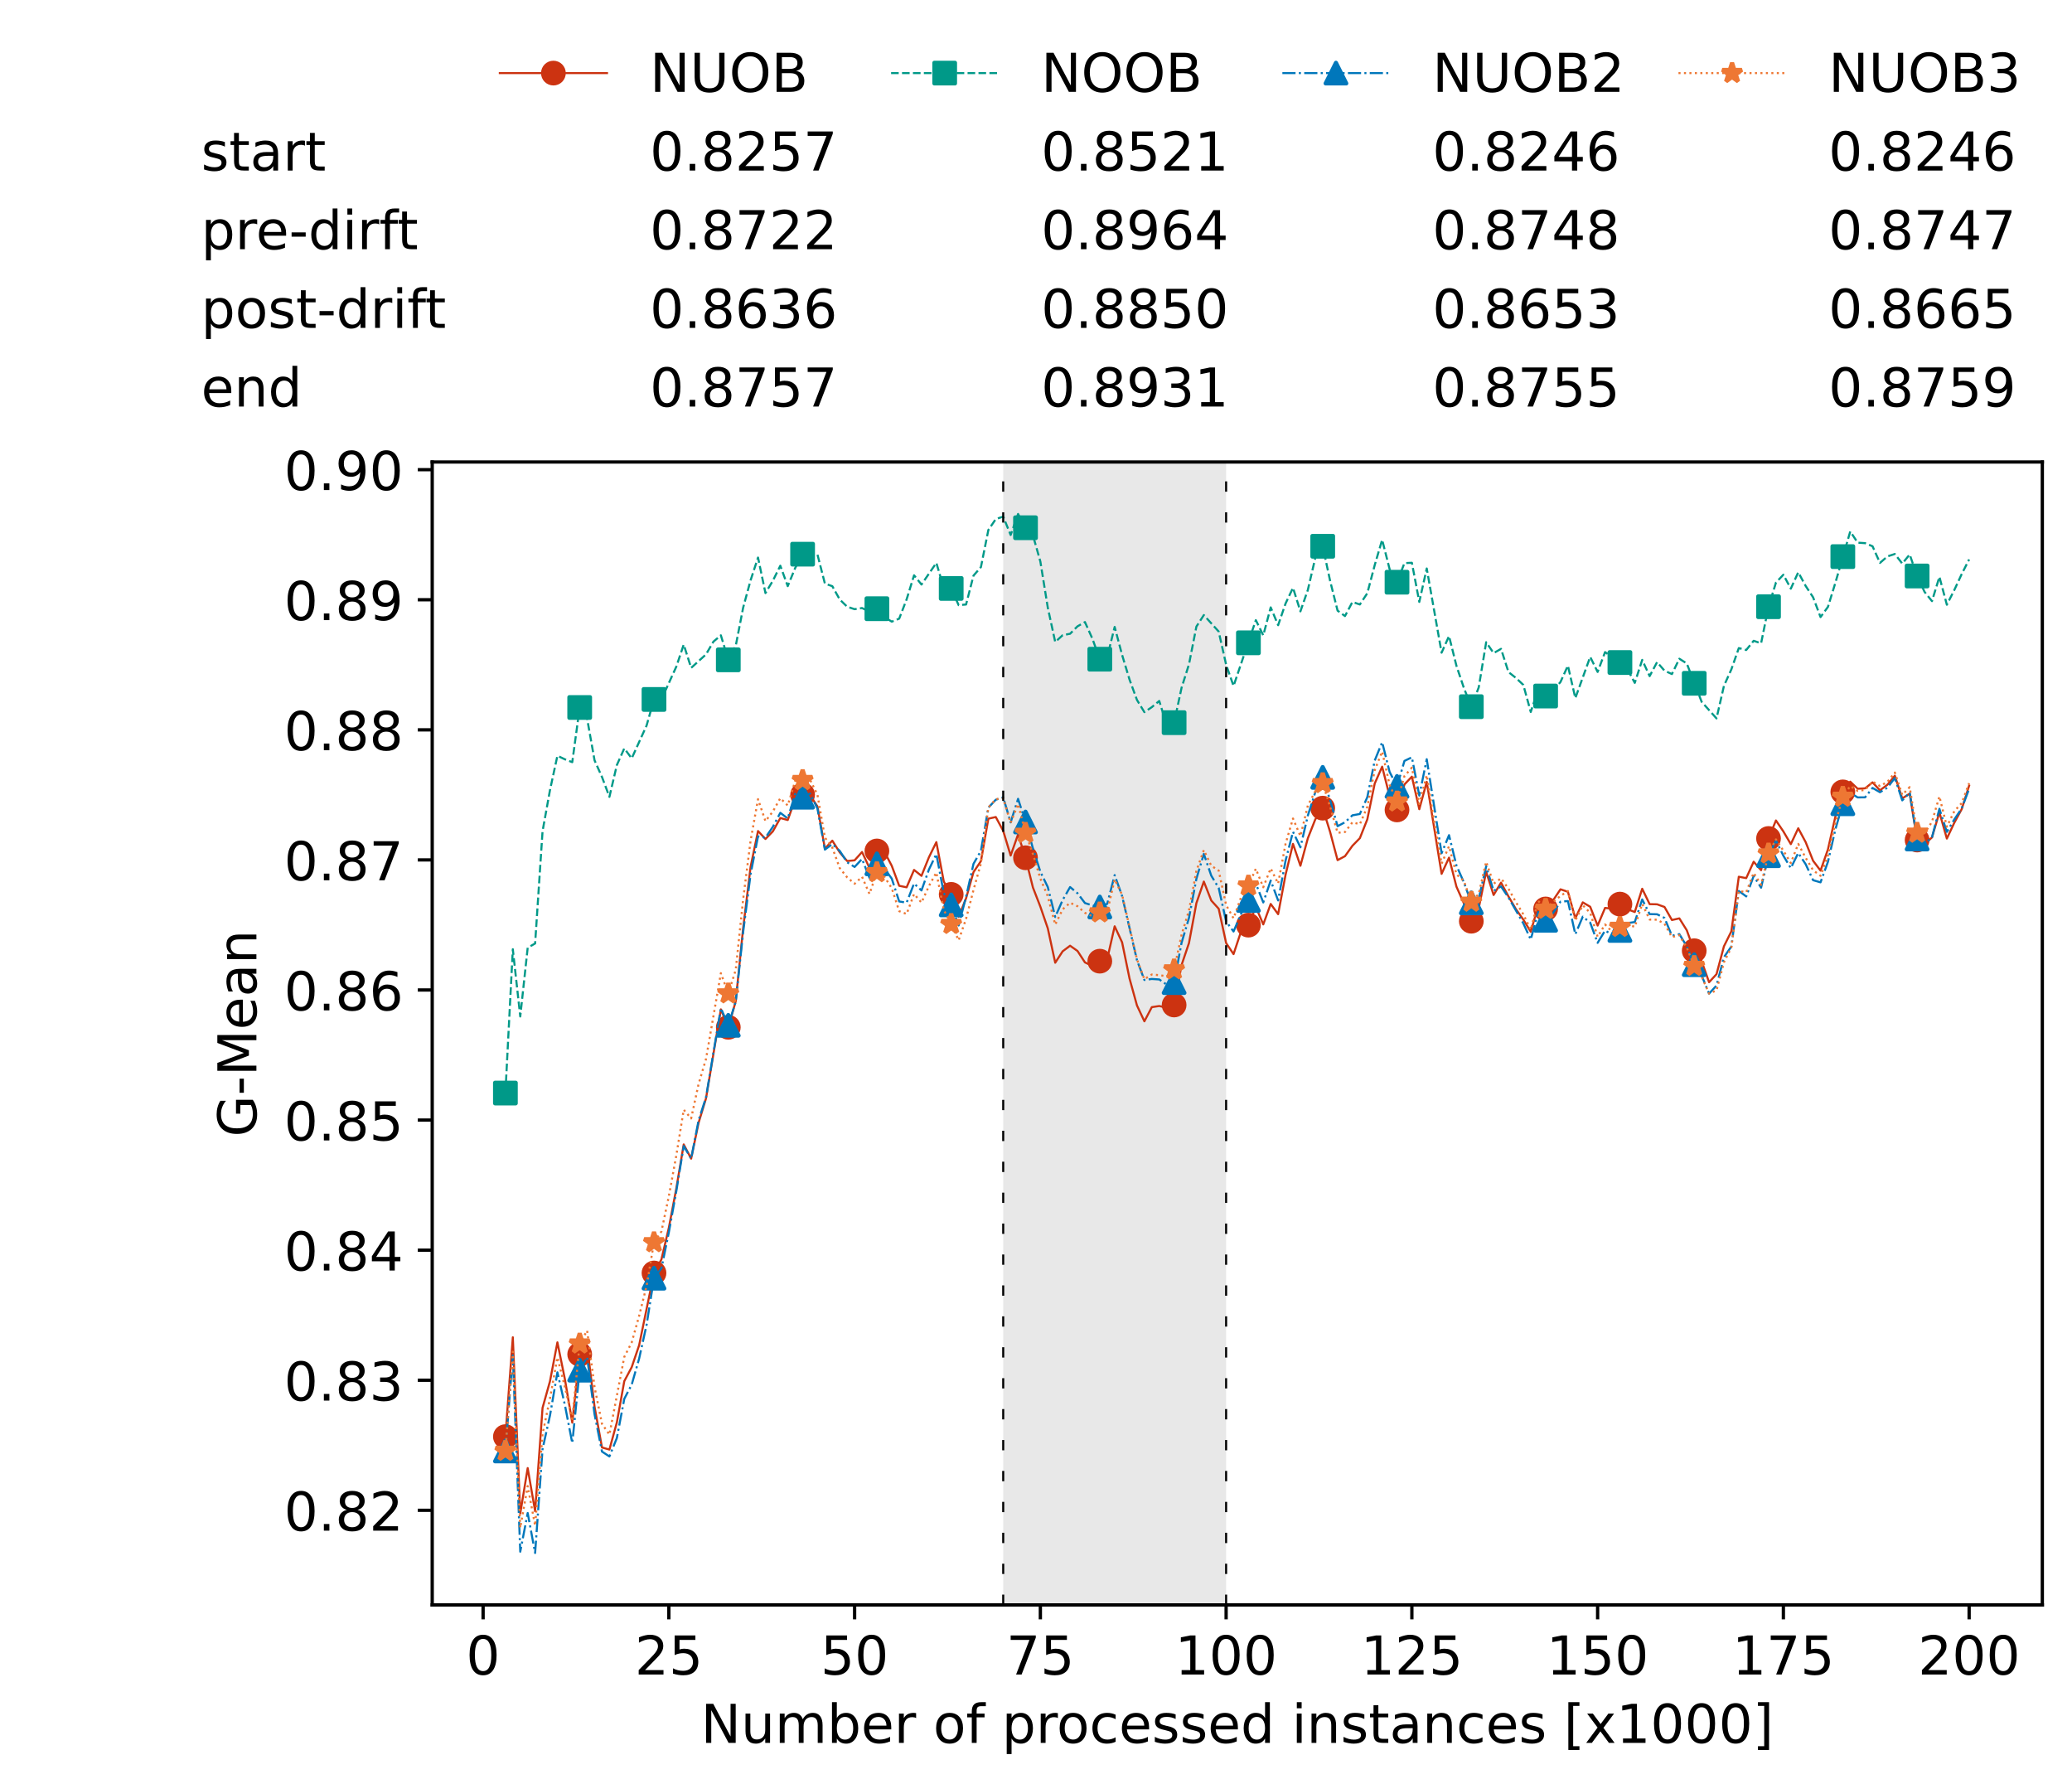 <?xml version="1.0" encoding="utf-8" standalone="no"?>
<!DOCTYPE svg PUBLIC "-//W3C//DTD SVG 1.1//EN"
  "http://www.w3.org/Graphics/SVG/1.1/DTD/svg11.dtd">
<!-- Created with matplotlib (https://matplotlib.org/) -->
<svg height="432.615pt" version="1.1" viewBox="0 0 502.65 432.615" width="502.65pt" xmlns="http://www.w3.org/2000/svg" xmlns:xlink="http://www.w3.org/1999/xlink">
 <defs>
  <style type="text/css">*{stroke-linecap:butt;stroke-linejoin:round;}</style>
 </defs>
 <g id="figure_1">
  <g id="patch_1">
   <path d="M 0 432.615 
L 502.65 432.615 
L 502.65 0 
L 0 0 
z
" style="fill:#ffffff;"/>
  </g>
  <g id="axes_1">
   <g id="patch_2">
    <path d="M 104.85 389.252 
L 495.45 389.252 
L 495.45 112.052 
L 104.85 112.052 
z
" style="fill:#ffffff;"/>
   </g>
   <g id="patch_3">
    <path clip-path="url(#pd4a66c5646)" d="M 297.446 389.252 
L 297.446 112.052 
L 243.372 112.052 
L 243.372 389.252 
z
" style="fill:#d3d3d3;opacity:0.5;"/>
   </g>
   <g id="matplotlib.axis_1">
    <g id="xtick_1">
     <g id="line2d_1">
      <defs>
       <path d="M 0 0 
L 0 3.5 
" id="ma5ba16678b" style="stroke:#000000;stroke-width:0.8;"/>
      </defs>
      <g>
       <use style="stroke:#000000;stroke-width:0.8;" x="117.197" xlink:href="#ma5ba16678b" y="389.252"/>
      </g>
     </g>
     <g id="text_1">
      <!-- 0 -->
      <g transform="translate(113.061 406.13)scale(0.13 -0.13)">
       <defs>
        <path d="M 31.781 66.406 
Q 24.172 66.406 20.328 58.906 
Q 16.5 51.422 16.5 36.375 
Q 16.5 21.391 20.328 13.891 
Q 24.172 6.391 31.781 6.391 
Q 39.453 6.391 43.281 13.891 
Q 47.125 21.391 47.125 36.375 
Q 47.125 51.422 43.281 58.906 
Q 39.453 66.406 31.781 66.406 
z
M 31.781 74.219 
Q 44.047 74.219 50.516 64.516 
Q 56.984 54.828 56.984 36.375 
Q 56.984 17.969 50.516 8.266 
Q 44.047 -1.422 31.781 -1.422 
Q 19.531 -1.422 13.062 8.266 
Q 6.594 17.969 6.594 36.375 
Q 6.594 54.828 13.062 64.516 
Q 19.531 74.219 31.781 74.219 
z
" id="DejaVuSans-48"/>
       </defs>
       <use xlink:href="#DejaVuSans-48"/>
      </g>
     </g>
    </g>
    <g id="xtick_2">
     <g id="line2d_2">
      <g>
       <use style="stroke:#000000;stroke-width:0.8;" x="162.259" xlink:href="#ma5ba16678b" y="389.252"/>
      </g>
     </g>
     <g id="text_2">
      <!-- 25 -->
      <g transform="translate(153.988 406.13)scale(0.13 -0.13)">
       <defs>
        <path d="M 19.188 8.297 
L 53.609 8.297 
L 53.609 0 
L 7.328 0 
L 7.328 8.297 
Q 12.938 14.109 22.625 23.891 
Q 32.328 33.688 34.812 36.531 
Q 39.547 41.844 41.422 45.531 
Q 43.312 49.219 43.312 52.781 
Q 43.312 58.594 39.234 62.25 
Q 35.156 65.922 28.609 65.922 
Q 23.969 65.922 18.812 64.312 
Q 13.672 62.703 7.812 59.422 
L 7.812 69.391 
Q 13.766 71.781 18.938 73 
Q 24.125 74.219 28.422 74.219 
Q 39.75 74.219 46.484 68.547 
Q 53.219 62.891 53.219 53.422 
Q 53.219 48.922 51.531 44.891 
Q 49.859 40.875 45.406 35.406 
Q 44.188 33.984 37.641 27.219 
Q 31.109 20.453 19.188 8.297 
z
" id="DejaVuSans-50"/>
        <path d="M 10.797 72.906 
L 49.516 72.906 
L 49.516 64.594 
L 19.828 64.594 
L 19.828 46.734 
Q 21.969 47.469 24.109 47.828 
Q 26.266 48.188 28.422 48.188 
Q 40.625 48.188 47.75 41.5 
Q 54.891 34.812 54.891 23.391 
Q 54.891 11.625 47.562 5.094 
Q 40.234 -1.422 26.906 -1.422 
Q 22.312 -1.422 17.547 -0.641 
Q 12.797 0.141 7.719 1.703 
L 7.719 11.625 
Q 12.109 9.234 16.797 8.062 
Q 21.484 6.891 26.703 6.891 
Q 35.156 6.891 40.078 11.328 
Q 45.016 15.766 45.016 23.391 
Q 45.016 31 40.078 35.438 
Q 35.156 39.891 26.703 39.891 
Q 22.75 39.891 18.812 39.016 
Q 14.891 38.141 10.797 36.281 
z
" id="DejaVuSans-53"/>
       </defs>
       <use xlink:href="#DejaVuSans-50"/>
       <use x="63.623" xlink:href="#DejaVuSans-53"/>
      </g>
     </g>
    </g>
    <g id="xtick_3">
     <g id="line2d_3">
      <g>
       <use style="stroke:#000000;stroke-width:0.8;" x="207.322" xlink:href="#ma5ba16678b" y="389.252"/>
      </g>
     </g>
     <g id="text_3">
      <!-- 50 -->
      <g transform="translate(199.05 406.13)scale(0.13 -0.13)">
       <use xlink:href="#DejaVuSans-53"/>
       <use x="63.623" xlink:href="#DejaVuSans-48"/>
      </g>
     </g>
    </g>
    <g id="xtick_4">
     <g id="line2d_4">
      <g>
       <use style="stroke:#000000;stroke-width:0.8;" x="252.384" xlink:href="#ma5ba16678b" y="389.252"/>
      </g>
     </g>
     <g id="text_4">
      <!-- 75 -->
      <g transform="translate(244.113 406.13)scale(0.13 -0.13)">
       <defs>
        <path d="M 8.203 72.906 
L 55.078 72.906 
L 55.078 68.703 
L 28.609 0 
L 18.312 0 
L 43.219 64.594 
L 8.203 64.594 
z
" id="DejaVuSans-55"/>
       </defs>
       <use xlink:href="#DejaVuSans-55"/>
       <use x="63.623" xlink:href="#DejaVuSans-53"/>
      </g>
     </g>
    </g>
    <g id="xtick_5">
     <g id="line2d_5">
      <g>
       <use style="stroke:#000000;stroke-width:0.8;" x="297.446" xlink:href="#ma5ba16678b" y="389.252"/>
      </g>
     </g>
     <g id="text_5">
      <!-- 100 -->
      <g transform="translate(285.039 406.13)scale(0.13 -0.13)">
       <defs>
        <path d="M 12.406 8.297 
L 28.516 8.297 
L 28.516 63.922 
L 10.984 60.406 
L 10.984 69.391 
L 28.422 72.906 
L 38.281 72.906 
L 38.281 8.297 
L 54.391 8.297 
L 54.391 0 
L 12.406 0 
z
" id="DejaVuSans-49"/>
       </defs>
       <use xlink:href="#DejaVuSans-49"/>
       <use x="63.623" xlink:href="#DejaVuSans-48"/>
       <use x="127.246" xlink:href="#DejaVuSans-48"/>
      </g>
     </g>
    </g>
    <g id="xtick_6">
     <g id="line2d_6">
      <g>
       <use style="stroke:#000000;stroke-width:0.8;" x="342.509" xlink:href="#ma5ba16678b" y="389.252"/>
      </g>
     </g>
     <g id="text_6">
      <!-- 125 -->
      <g transform="translate(330.102 406.13)scale(0.13 -0.13)">
       <use xlink:href="#DejaVuSans-49"/>
       <use x="63.623" xlink:href="#DejaVuSans-50"/>
       <use x="127.246" xlink:href="#DejaVuSans-53"/>
      </g>
     </g>
    </g>
    <g id="xtick_7">
     <g id="line2d_7">
      <g>
       <use style="stroke:#000000;stroke-width:0.8;" x="387.571" xlink:href="#ma5ba16678b" y="389.252"/>
      </g>
     </g>
     <g id="text_7">
      <!-- 150 -->
      <g transform="translate(375.164 406.13)scale(0.13 -0.13)">
       <use xlink:href="#DejaVuSans-49"/>
       <use x="63.623" xlink:href="#DejaVuSans-53"/>
       <use x="127.246" xlink:href="#DejaVuSans-48"/>
      </g>
     </g>
    </g>
    <g id="xtick_8">
     <g id="line2d_8">
      <g>
       <use style="stroke:#000000;stroke-width:0.8;" x="432.633" xlink:href="#ma5ba16678b" y="389.252"/>
      </g>
     </g>
     <g id="text_8">
      <!-- 175 -->
      <g transform="translate(420.226 406.13)scale(0.13 -0.13)">
       <use xlink:href="#DejaVuSans-49"/>
       <use x="63.623" xlink:href="#DejaVuSans-55"/>
       <use x="127.246" xlink:href="#DejaVuSans-53"/>
      </g>
     </g>
    </g>
    <g id="xtick_9">
     <g id="line2d_9">
      <g>
       <use style="stroke:#000000;stroke-width:0.8;" x="477.695" xlink:href="#ma5ba16678b" y="389.252"/>
      </g>
     </g>
     <g id="text_9">
      <!-- 200 -->
      <g transform="translate(465.289 406.13)scale(0.13 -0.13)">
       <use xlink:href="#DejaVuSans-50"/>
       <use x="63.623" xlink:href="#DejaVuSans-48"/>
       <use x="127.246" xlink:href="#DejaVuSans-48"/>
      </g>
     </g>
    </g>
    <g id="text_10">
     <!-- Number of processed instances [x1000] -->
     <g transform="translate(170.025 422.711)scale(0.13 -0.13)">
      <defs>
       <path d="M 9.812 72.906 
L 23.094 72.906 
L 55.422 11.922 
L 55.422 72.906 
L 64.984 72.906 
L 64.984 0 
L 51.703 0 
L 19.391 60.984 
L 19.391 0 
L 9.812 0 
z
" id="DejaVuSans-78"/>
       <path d="M 8.5 21.578 
L 8.5 54.688 
L 17.484 54.688 
L 17.484 21.922 
Q 17.484 14.156 20.5 10.266 
Q 23.531 6.391 29.594 6.391 
Q 36.859 6.391 41.078 11.031 
Q 45.312 15.672 45.312 23.688 
L 45.312 54.688 
L 54.297 54.688 
L 54.297 0 
L 45.312 0 
L 45.312 8.406 
Q 42.047 3.422 37.719 1 
Q 33.406 -1.422 27.688 -1.422 
Q 18.266 -1.422 13.375 4.438 
Q 8.5 10.297 8.5 21.578 
z
M 31.109 56 
z
" id="DejaVuSans-117"/>
       <path d="M 52 44.188 
Q 55.375 50.25 60.062 53.125 
Q 64.75 56 71.094 56 
Q 79.641 56 84.281 50.016 
Q 88.922 44.047 88.922 33.016 
L 88.922 0 
L 79.891 0 
L 79.891 32.719 
Q 79.891 40.578 77.094 44.375 
Q 74.312 48.188 68.609 48.188 
Q 61.625 48.188 57.562 43.547 
Q 53.516 38.922 53.516 30.906 
L 53.516 0 
L 44.484 0 
L 44.484 32.719 
Q 44.484 40.625 41.703 44.406 
Q 38.922 48.188 33.109 48.188 
Q 26.219 48.188 22.156 43.531 
Q 18.109 38.875 18.109 30.906 
L 18.109 0 
L 9.078 0 
L 9.078 54.688 
L 18.109 54.688 
L 18.109 46.188 
Q 21.188 51.219 25.484 53.609 
Q 29.781 56 35.688 56 
Q 41.656 56 45.828 52.969 
Q 50 49.953 52 44.188 
z
" id="DejaVuSans-109"/>
       <path d="M 48.688 27.297 
Q 48.688 37.203 44.609 42.844 
Q 40.531 48.484 33.406 48.484 
Q 26.266 48.484 22.188 42.844 
Q 18.109 37.203 18.109 27.297 
Q 18.109 17.391 22.188 11.75 
Q 26.266 6.109 33.406 6.109 
Q 40.531 6.109 44.609 11.75 
Q 48.688 17.391 48.688 27.297 
z
M 18.109 46.391 
Q 20.953 51.266 25.266 53.625 
Q 29.594 56 35.594 56 
Q 45.562 56 51.781 48.094 
Q 58.016 40.188 58.016 27.297 
Q 58.016 14.406 51.781 6.484 
Q 45.562 -1.422 35.594 -1.422 
Q 29.594 -1.422 25.266 0.953 
Q 20.953 3.328 18.109 8.203 
L 18.109 0 
L 9.078 0 
L 9.078 75.984 
L 18.109 75.984 
z
" id="DejaVuSans-98"/>
       <path d="M 56.203 29.594 
L 56.203 25.203 
L 14.891 25.203 
Q 15.484 15.922 20.484 11.062 
Q 25.484 6.203 34.422 6.203 
Q 39.594 6.203 44.453 7.469 
Q 49.312 8.734 54.109 11.281 
L 54.109 2.781 
Q 49.266 0.734 44.188 -0.344 
Q 39.109 -1.422 33.891 -1.422 
Q 20.797 -1.422 13.156 6.188 
Q 5.516 13.812 5.516 26.812 
Q 5.516 40.234 12.766 48.109 
Q 20.016 56 32.328 56 
Q 43.359 56 49.781 48.891 
Q 56.203 41.797 56.203 29.594 
z
M 47.219 32.234 
Q 47.125 39.594 43.094 43.984 
Q 39.062 48.391 32.422 48.391 
Q 24.906 48.391 20.391 44.141 
Q 15.875 39.891 15.188 32.172 
z
" id="DejaVuSans-101"/>
       <path d="M 41.109 46.297 
Q 39.594 47.172 37.812 47.578 
Q 36.031 48 33.891 48 
Q 26.266 48 22.188 43.047 
Q 18.109 38.094 18.109 28.812 
L 18.109 0 
L 9.078 0 
L 9.078 54.688 
L 18.109 54.688 
L 18.109 46.188 
Q 20.953 51.172 25.484 53.578 
Q 30.031 56 36.531 56 
Q 37.453 56 38.578 55.875 
Q 39.703 55.766 41.062 55.516 
z
" id="DejaVuSans-114"/>
       <path id="DejaVuSans-32"/>
       <path d="M 30.609 48.391 
Q 23.391 48.391 19.188 42.75 
Q 14.984 37.109 14.984 27.297 
Q 14.984 17.484 19.156 11.844 
Q 23.344 6.203 30.609 6.203 
Q 37.797 6.203 41.984 11.859 
Q 46.188 17.531 46.188 27.297 
Q 46.188 37.016 41.984 42.703 
Q 37.797 48.391 30.609 48.391 
z
M 30.609 56 
Q 42.328 56 49.016 48.375 
Q 55.719 40.766 55.719 27.297 
Q 55.719 13.875 49.016 6.219 
Q 42.328 -1.422 30.609 -1.422 
Q 18.844 -1.422 12.172 6.219 
Q 5.516 13.875 5.516 27.297 
Q 5.516 40.766 12.172 48.375 
Q 18.844 56 30.609 56 
z
" id="DejaVuSans-111"/>
       <path d="M 37.109 75.984 
L 37.109 68.5 
L 28.516 68.5 
Q 23.688 68.5 21.797 66.547 
Q 19.922 64.594 19.922 59.516 
L 19.922 54.688 
L 34.719 54.688 
L 34.719 47.703 
L 19.922 47.703 
L 19.922 0 
L 10.891 0 
L 10.891 47.703 
L 2.297 47.703 
L 2.297 54.688 
L 10.891 54.688 
L 10.891 58.5 
Q 10.891 67.625 15.141 71.797 
Q 19.391 75.984 28.609 75.984 
z
" id="DejaVuSans-102"/>
       <path d="M 18.109 8.203 
L 18.109 -20.797 
L 9.078 -20.797 
L 9.078 54.688 
L 18.109 54.688 
L 18.109 46.391 
Q 20.953 51.266 25.266 53.625 
Q 29.594 56 35.594 56 
Q 45.562 56 51.781 48.094 
Q 58.016 40.188 58.016 27.297 
Q 58.016 14.406 51.781 6.484 
Q 45.562 -1.422 35.594 -1.422 
Q 29.594 -1.422 25.266 0.953 
Q 20.953 3.328 18.109 8.203 
z
M 48.688 27.297 
Q 48.688 37.203 44.609 42.844 
Q 40.531 48.484 33.406 48.484 
Q 26.266 48.484 22.188 42.844 
Q 18.109 37.203 18.109 27.297 
Q 18.109 17.391 22.188 11.75 
Q 26.266 6.109 33.406 6.109 
Q 40.531 6.109 44.609 11.75 
Q 48.688 17.391 48.688 27.297 
z
" id="DejaVuSans-112"/>
       <path d="M 48.781 52.594 
L 48.781 44.188 
Q 44.969 46.297 41.141 47.344 
Q 37.312 48.391 33.406 48.391 
Q 24.656 48.391 19.812 42.844 
Q 14.984 37.312 14.984 27.297 
Q 14.984 17.281 19.812 11.734 
Q 24.656 6.203 33.406 6.203 
Q 37.312 6.203 41.141 7.25 
Q 44.969 8.297 48.781 10.406 
L 48.781 2.094 
Q 45.016 0.344 40.984 -0.531 
Q 36.969 -1.422 32.422 -1.422 
Q 20.062 -1.422 12.781 6.344 
Q 5.516 14.109 5.516 27.297 
Q 5.516 40.672 12.859 48.328 
Q 20.219 56 33.016 56 
Q 37.156 56 41.109 55.141 
Q 45.062 54.297 48.781 52.594 
z
" id="DejaVuSans-99"/>
       <path d="M 44.281 53.078 
L 44.281 44.578 
Q 40.484 46.531 36.375 47.5 
Q 32.281 48.484 27.875 48.484 
Q 21.188 48.484 17.844 46.438 
Q 14.5 44.391 14.5 40.281 
Q 14.5 37.156 16.891 35.375 
Q 19.281 33.594 26.516 31.984 
L 29.594 31.297 
Q 39.156 29.25 43.188 25.516 
Q 47.219 21.781 47.219 15.094 
Q 47.219 7.469 41.188 3.016 
Q 35.156 -1.422 24.609 -1.422 
Q 20.219 -1.422 15.453 -0.562 
Q 10.688 0.297 5.422 2 
L 5.422 11.281 
Q 10.406 8.688 15.234 7.391 
Q 20.062 6.109 24.812 6.109 
Q 31.156 6.109 34.562 8.281 
Q 37.984 10.453 37.984 14.406 
Q 37.984 18.062 35.516 20.016 
Q 33.062 21.969 24.703 23.781 
L 21.578 24.516 
Q 13.234 26.266 9.516 29.906 
Q 5.812 33.547 5.812 39.891 
Q 5.812 47.609 11.281 51.797 
Q 16.75 56 26.812 56 
Q 31.781 56 36.172 55.266 
Q 40.578 54.547 44.281 53.078 
z
" id="DejaVuSans-115"/>
       <path d="M 45.406 46.391 
L 45.406 75.984 
L 54.391 75.984 
L 54.391 0 
L 45.406 0 
L 45.406 8.203 
Q 42.578 3.328 38.25 0.953 
Q 33.938 -1.422 27.875 -1.422 
Q 17.969 -1.422 11.734 6.484 
Q 5.516 14.406 5.516 27.297 
Q 5.516 40.188 11.734 48.094 
Q 17.969 56 27.875 56 
Q 33.938 56 38.25 53.625 
Q 42.578 51.266 45.406 46.391 
z
M 14.797 27.297 
Q 14.797 17.391 18.875 11.75 
Q 22.953 6.109 30.078 6.109 
Q 37.203 6.109 41.297 11.75 
Q 45.406 17.391 45.406 27.297 
Q 45.406 37.203 41.297 42.844 
Q 37.203 48.484 30.078 48.484 
Q 22.953 48.484 18.875 42.844 
Q 14.797 37.203 14.797 27.297 
z
" id="DejaVuSans-100"/>
       <path d="M 9.422 54.688 
L 18.406 54.688 
L 18.406 0 
L 9.422 0 
z
M 9.422 75.984 
L 18.406 75.984 
L 18.406 64.594 
L 9.422 64.594 
z
" id="DejaVuSans-105"/>
       <path d="M 54.891 33.016 
L 54.891 0 
L 45.906 0 
L 45.906 32.719 
Q 45.906 40.484 42.875 44.328 
Q 39.844 48.188 33.797 48.188 
Q 26.516 48.188 22.312 43.547 
Q 18.109 38.922 18.109 30.906 
L 18.109 0 
L 9.078 0 
L 9.078 54.688 
L 18.109 54.688 
L 18.109 46.188 
Q 21.344 51.125 25.703 53.562 
Q 30.078 56 35.797 56 
Q 45.219 56 50.047 50.172 
Q 54.891 44.344 54.891 33.016 
z
" id="DejaVuSans-110"/>
       <path d="M 18.312 70.219 
L 18.312 54.688 
L 36.812 54.688 
L 36.812 47.703 
L 18.312 47.703 
L 18.312 18.016 
Q 18.312 11.328 20.141 9.422 
Q 21.969 7.516 27.594 7.516 
L 36.812 7.516 
L 36.812 0 
L 27.594 0 
Q 17.188 0 13.234 3.875 
Q 9.281 7.766 9.281 18.016 
L 9.281 47.703 
L 2.688 47.703 
L 2.688 54.688 
L 9.281 54.688 
L 9.281 70.219 
z
" id="DejaVuSans-116"/>
       <path d="M 34.281 27.484 
Q 23.391 27.484 19.188 25 
Q 14.984 22.516 14.984 16.5 
Q 14.984 11.719 18.141 8.906 
Q 21.297 6.109 26.703 6.109 
Q 34.188 6.109 38.703 11.406 
Q 43.219 16.703 43.219 25.484 
L 43.219 27.484 
z
M 52.203 31.203 
L 52.203 0 
L 43.219 0 
L 43.219 8.297 
Q 40.141 3.328 35.547 0.953 
Q 30.953 -1.422 24.312 -1.422 
Q 15.922 -1.422 10.953 3.297 
Q 6 8.016 6 15.922 
Q 6 25.141 12.172 29.828 
Q 18.359 34.516 30.609 34.516 
L 43.219 34.516 
L 43.219 35.406 
Q 43.219 41.609 39.141 45 
Q 35.062 48.391 27.688 48.391 
Q 23 48.391 18.547 47.266 
Q 14.109 46.141 10.016 43.891 
L 10.016 52.203 
Q 14.938 54.109 19.578 55.047 
Q 24.219 56 28.609 56 
Q 40.484 56 46.344 49.844 
Q 52.203 43.703 52.203 31.203 
z
" id="DejaVuSans-97"/>
       <path d="M 8.594 75.984 
L 29.297 75.984 
L 29.297 69 
L 17.578 69 
L 17.578 -6.203 
L 29.297 -6.203 
L 29.297 -13.188 
L 8.594 -13.188 
z
" id="DejaVuSans-91"/>
       <path d="M 54.891 54.688 
L 35.109 28.078 
L 55.906 0 
L 45.312 0 
L 29.391 21.484 
L 13.484 0 
L 2.875 0 
L 24.125 28.609 
L 4.688 54.688 
L 15.281 54.688 
L 29.781 35.203 
L 44.281 54.688 
z
" id="DejaVuSans-120"/>
       <path d="M 30.422 75.984 
L 30.422 -13.188 
L 9.719 -13.188 
L 9.719 -6.203 
L 21.391 -6.203 
L 21.391 69 
L 9.719 69 
L 9.719 75.984 
z
" id="DejaVuSans-93"/>
      </defs>
      <use xlink:href="#DejaVuSans-78"/>
      <use x="74.805" xlink:href="#DejaVuSans-117"/>
      <use x="138.184" xlink:href="#DejaVuSans-109"/>
      <use x="235.596" xlink:href="#DejaVuSans-98"/>
      <use x="299.072" xlink:href="#DejaVuSans-101"/>
      <use x="360.596" xlink:href="#DejaVuSans-114"/>
      <use x="401.709" xlink:href="#DejaVuSans-32"/>
      <use x="433.496" xlink:href="#DejaVuSans-111"/>
      <use x="494.678" xlink:href="#DejaVuSans-102"/>
      <use x="529.883" xlink:href="#DejaVuSans-32"/>
      <use x="561.67" xlink:href="#DejaVuSans-112"/>
      <use x="625.146" xlink:href="#DejaVuSans-114"/>
      <use x="664.01" xlink:href="#DejaVuSans-111"/>
      <use x="725.191" xlink:href="#DejaVuSans-99"/>
      <use x="780.172" xlink:href="#DejaVuSans-101"/>
      <use x="841.695" xlink:href="#DejaVuSans-115"/>
      <use x="893.795" xlink:href="#DejaVuSans-115"/>
      <use x="945.895" xlink:href="#DejaVuSans-101"/>
      <use x="1007.418" xlink:href="#DejaVuSans-100"/>
      <use x="1070.895" xlink:href="#DejaVuSans-32"/>
      <use x="1102.682" xlink:href="#DejaVuSans-105"/>
      <use x="1130.465" xlink:href="#DejaVuSans-110"/>
      <use x="1193.844" xlink:href="#DejaVuSans-115"/>
      <use x="1245.943" xlink:href="#DejaVuSans-116"/>
      <use x="1285.152" xlink:href="#DejaVuSans-97"/>
      <use x="1346.432" xlink:href="#DejaVuSans-110"/>
      <use x="1409.811" xlink:href="#DejaVuSans-99"/>
      <use x="1464.791" xlink:href="#DejaVuSans-101"/>
      <use x="1526.314" xlink:href="#DejaVuSans-115"/>
      <use x="1578.414" xlink:href="#DejaVuSans-32"/>
      <use x="1610.201" xlink:href="#DejaVuSans-91"/>
      <use x="1649.215" xlink:href="#DejaVuSans-120"/>
      <use x="1708.395" xlink:href="#DejaVuSans-49"/>
      <use x="1772.018" xlink:href="#DejaVuSans-48"/>
      <use x="1835.641" xlink:href="#DejaVuSans-48"/>
      <use x="1899.264" xlink:href="#DejaVuSans-48"/>
      <use x="1962.887" xlink:href="#DejaVuSans-93"/>
     </g>
    </g>
   </g>
   <g id="matplotlib.axis_2">
    <g id="ytick_1">
     <g id="line2d_10">
      <defs>
       <path d="M 0 0 
L -3.5 0 
" id="ma373af6711" style="stroke:#000000;stroke-width:0.8;"/>
      </defs>
      <g>
       <use style="stroke:#000000;stroke-width:0.8;" x="104.85" xlink:href="#ma373af6711" y="366.299"/>
      </g>
     </g>
     <g id="text_11">
      <!-- 0.82 -->
      <g transform="translate(68.905 371.238)scale(0.13 -0.13)">
       <defs>
        <path d="M 10.688 12.406 
L 21 12.406 
L 21 0 
L 10.688 0 
z
" id="DejaVuSans-46"/>
        <path d="M 31.781 34.625 
Q 24.75 34.625 20.719 30.859 
Q 16.703 27.094 16.703 20.516 
Q 16.703 13.922 20.719 10.156 
Q 24.75 6.391 31.781 6.391 
Q 38.812 6.391 42.859 10.172 
Q 46.922 13.969 46.922 20.516 
Q 46.922 27.094 42.891 30.859 
Q 38.875 34.625 31.781 34.625 
z
M 21.922 38.812 
Q 15.578 40.375 12.031 44.719 
Q 8.5 49.078 8.5 55.328 
Q 8.5 64.062 14.719 69.141 
Q 20.953 74.219 31.781 74.219 
Q 42.672 74.219 48.875 69.141 
Q 55.078 64.062 55.078 55.328 
Q 55.078 49.078 51.531 44.719 
Q 48 40.375 41.703 38.812 
Q 48.828 37.156 52.797 32.312 
Q 56.781 27.484 56.781 20.516 
Q 56.781 9.906 50.312 4.234 
Q 43.844 -1.422 31.781 -1.422 
Q 19.734 -1.422 13.25 4.234 
Q 6.781 9.906 6.781 20.516 
Q 6.781 27.484 10.781 32.312 
Q 14.797 37.156 21.922 38.812 
z
M 18.312 54.391 
Q 18.312 48.734 21.844 45.562 
Q 25.391 42.391 31.781 42.391 
Q 38.141 42.391 41.719 45.562 
Q 45.312 48.734 45.312 54.391 
Q 45.312 60.062 41.719 63.234 
Q 38.141 66.406 31.781 66.406 
Q 25.391 66.406 21.844 63.234 
Q 18.312 60.062 18.312 54.391 
z
" id="DejaVuSans-56"/>
       </defs>
       <use xlink:href="#DejaVuSans-48"/>
       <use x="63.623" xlink:href="#DejaVuSans-46"/>
       <use x="95.41" xlink:href="#DejaVuSans-56"/>
       <use x="159.033" xlink:href="#DejaVuSans-50"/>
      </g>
     </g>
    </g>
    <g id="ytick_2">
     <g id="line2d_11">
      <g>
       <use style="stroke:#000000;stroke-width:0.8;" x="104.85" xlink:href="#ma373af6711" y="334.751"/>
      </g>
     </g>
     <g id="text_12">
      <!-- 0.83 -->
      <g transform="translate(68.905 339.69)scale(0.13 -0.13)">
       <defs>
        <path d="M 40.578 39.312 
Q 47.656 37.797 51.625 33 
Q 55.609 28.219 55.609 21.188 
Q 55.609 10.406 48.188 4.484 
Q 40.766 -1.422 27.094 -1.422 
Q 22.516 -1.422 17.656 -0.516 
Q 12.797 0.391 7.625 2.203 
L 7.625 11.719 
Q 11.719 9.328 16.594 8.109 
Q 21.484 6.891 26.812 6.891 
Q 36.078 6.891 40.938 10.547 
Q 45.797 14.203 45.797 21.188 
Q 45.797 27.641 41.281 31.266 
Q 36.766 34.906 28.719 34.906 
L 20.219 34.906 
L 20.219 43.016 
L 29.109 43.016 
Q 36.375 43.016 40.234 45.922 
Q 44.094 48.828 44.094 54.297 
Q 44.094 59.906 40.109 62.906 
Q 36.141 65.922 28.719 65.922 
Q 24.656 65.922 20.016 65.031 
Q 15.375 64.156 9.812 62.312 
L 9.812 71.094 
Q 15.438 72.656 20.344 73.438 
Q 25.25 74.219 29.594 74.219 
Q 40.828 74.219 47.359 69.109 
Q 53.906 64.016 53.906 55.328 
Q 53.906 49.266 50.438 45.094 
Q 46.969 40.922 40.578 39.312 
z
" id="DejaVuSans-51"/>
       </defs>
       <use xlink:href="#DejaVuSans-48"/>
       <use x="63.623" xlink:href="#DejaVuSans-46"/>
       <use x="95.41" xlink:href="#DejaVuSans-56"/>
       <use x="159.033" xlink:href="#DejaVuSans-51"/>
      </g>
     </g>
    </g>
    <g id="ytick_3">
     <g id="line2d_12">
      <g>
       <use style="stroke:#000000;stroke-width:0.8;" x="104.85" xlink:href="#ma373af6711" y="303.203"/>
      </g>
     </g>
     <g id="text_13">
      <!-- 0.84 -->
      <g transform="translate(68.905 308.142)scale(0.13 -0.13)">
       <defs>
        <path d="M 37.797 64.312 
L 12.891 25.391 
L 37.797 25.391 
z
M 35.203 72.906 
L 47.609 72.906 
L 47.609 25.391 
L 58.016 25.391 
L 58.016 17.188 
L 47.609 17.188 
L 47.609 0 
L 37.797 0 
L 37.797 17.188 
L 4.891 17.188 
L 4.891 26.703 
z
" id="DejaVuSans-52"/>
       </defs>
       <use xlink:href="#DejaVuSans-48"/>
       <use x="63.623" xlink:href="#DejaVuSans-46"/>
       <use x="95.41" xlink:href="#DejaVuSans-56"/>
       <use x="159.033" xlink:href="#DejaVuSans-52"/>
      </g>
     </g>
    </g>
    <g id="ytick_4">
     <g id="line2d_13">
      <g>
       <use style="stroke:#000000;stroke-width:0.8;" x="104.85" xlink:href="#ma373af6711" y="271.654"/>
      </g>
     </g>
     <g id="text_14">
      <!-- 0.85 -->
      <g transform="translate(68.905 276.593)scale(0.13 -0.13)">
       <use xlink:href="#DejaVuSans-48"/>
       <use x="63.623" xlink:href="#DejaVuSans-46"/>
       <use x="95.41" xlink:href="#DejaVuSans-56"/>
       <use x="159.033" xlink:href="#DejaVuSans-53"/>
      </g>
     </g>
    </g>
    <g id="ytick_5">
     <g id="line2d_14">
      <g>
       <use style="stroke:#000000;stroke-width:0.8;" x="104.85" xlink:href="#ma373af6711" y="240.106"/>
      </g>
     </g>
     <g id="text_15">
      <!-- 0.86 -->
      <g transform="translate(68.905 245.045)scale(0.13 -0.13)">
       <defs>
        <path d="M 33.016 40.375 
Q 26.375 40.375 22.484 35.828 
Q 18.609 31.297 18.609 23.391 
Q 18.609 15.531 22.484 10.953 
Q 26.375 6.391 33.016 6.391 
Q 39.656 6.391 43.531 10.953 
Q 47.406 15.531 47.406 23.391 
Q 47.406 31.297 43.531 35.828 
Q 39.656 40.375 33.016 40.375 
z
M 52.594 71.297 
L 52.594 62.312 
Q 48.875 64.062 45.094 64.984 
Q 41.312 65.922 37.594 65.922 
Q 27.828 65.922 22.672 59.328 
Q 17.531 52.734 16.797 39.406 
Q 19.672 43.656 24.016 45.922 
Q 28.375 48.188 33.594 48.188 
Q 44.578 48.188 50.953 41.516 
Q 57.328 34.859 57.328 23.391 
Q 57.328 12.156 50.688 5.359 
Q 44.047 -1.422 33.016 -1.422 
Q 20.359 -1.422 13.672 8.266 
Q 6.984 17.969 6.984 36.375 
Q 6.984 53.656 15.188 63.938 
Q 23.391 74.219 37.203 74.219 
Q 40.922 74.219 44.703 73.484 
Q 48.484 72.75 52.594 71.297 
z
" id="DejaVuSans-54"/>
       </defs>
       <use xlink:href="#DejaVuSans-48"/>
       <use x="63.623" xlink:href="#DejaVuSans-46"/>
       <use x="95.41" xlink:href="#DejaVuSans-56"/>
       <use x="159.033" xlink:href="#DejaVuSans-54"/>
      </g>
     </g>
    </g>
    <g id="ytick_6">
     <g id="line2d_15">
      <g>
       <use style="stroke:#000000;stroke-width:0.8;" x="104.85" xlink:href="#ma373af6711" y="208.558"/>
      </g>
     </g>
     <g id="text_16">
      <!-- 0.87 -->
      <g transform="translate(68.905 213.497)scale(0.13 -0.13)">
       <use xlink:href="#DejaVuSans-48"/>
       <use x="63.623" xlink:href="#DejaVuSans-46"/>
       <use x="95.41" xlink:href="#DejaVuSans-56"/>
       <use x="159.033" xlink:href="#DejaVuSans-55"/>
      </g>
     </g>
    </g>
    <g id="ytick_7">
     <g id="line2d_16">
      <g>
       <use style="stroke:#000000;stroke-width:0.8;" x="104.85" xlink:href="#ma373af6711" y="177.009"/>
      </g>
     </g>
     <g id="text_17">
      <!-- 0.88 -->
      <g transform="translate(68.905 181.948)scale(0.13 -0.13)">
       <use xlink:href="#DejaVuSans-48"/>
       <use x="63.623" xlink:href="#DejaVuSans-46"/>
       <use x="95.41" xlink:href="#DejaVuSans-56"/>
       <use x="159.033" xlink:href="#DejaVuSans-56"/>
      </g>
     </g>
    </g>
    <g id="ytick_8">
     <g id="line2d_17">
      <g>
       <use style="stroke:#000000;stroke-width:0.8;" x="104.85" xlink:href="#ma373af6711" y="145.461"/>
      </g>
     </g>
     <g id="text_18">
      <!-- 0.89 -->
      <g transform="translate(68.905 150.4)scale(0.13 -0.13)">
       <defs>
        <path d="M 10.984 1.516 
L 10.984 10.5 
Q 14.703 8.734 18.5 7.812 
Q 22.312 6.891 25.984 6.891 
Q 35.75 6.891 40.891 13.453 
Q 46.047 20.016 46.781 33.406 
Q 43.953 29.203 39.594 26.953 
Q 35.25 24.703 29.984 24.703 
Q 19.047 24.703 12.672 31.312 
Q 6.297 37.938 6.297 49.422 
Q 6.297 60.641 12.938 67.422 
Q 19.578 74.219 30.609 74.219 
Q 43.266 74.219 49.922 64.516 
Q 56.594 54.828 56.594 36.375 
Q 56.594 19.141 48.406 8.859 
Q 40.234 -1.422 26.422 -1.422 
Q 22.703 -1.422 18.891 -0.688 
Q 15.094 0.047 10.984 1.516 
z
M 30.609 32.422 
Q 37.25 32.422 41.125 36.953 
Q 45.016 41.5 45.016 49.422 
Q 45.016 57.281 41.125 61.844 
Q 37.25 66.406 30.609 66.406 
Q 23.969 66.406 20.094 61.844 
Q 16.219 57.281 16.219 49.422 
Q 16.219 41.5 20.094 36.953 
Q 23.969 32.422 30.609 32.422 
z
" id="DejaVuSans-57"/>
       </defs>
       <use xlink:href="#DejaVuSans-48"/>
       <use x="63.623" xlink:href="#DejaVuSans-46"/>
       <use x="95.41" xlink:href="#DejaVuSans-56"/>
       <use x="159.033" xlink:href="#DejaVuSans-57"/>
      </g>
     </g>
    </g>
    <g id="ytick_9">
     <g id="line2d_18">
      <g>
       <use style="stroke:#000000;stroke-width:0.8;" x="104.85" xlink:href="#ma373af6711" y="113.913"/>
      </g>
     </g>
     <g id="text_19">
      <!-- 0.90 -->
      <g transform="translate(68.905 118.852)scale(0.13 -0.13)">
       <use xlink:href="#DejaVuSans-48"/>
       <use x="63.623" xlink:href="#DejaVuSans-46"/>
       <use x="95.41" xlink:href="#DejaVuSans-57"/>
       <use x="159.033" xlink:href="#DejaVuSans-48"/>
      </g>
     </g>
    </g>
    <g id="text_20">
     <!-- G-Mean -->
     <g transform="translate(62.201 275.744)rotate(-90)scale(0.13 -0.13)">
      <defs>
       <path d="M 59.516 10.406 
L 59.516 29.984 
L 43.406 29.984 
L 43.406 38.094 
L 69.281 38.094 
L 69.281 6.781 
Q 63.578 2.734 56.688 0.656 
Q 49.812 -1.422 42 -1.422 
Q 24.906 -1.422 15.25 8.562 
Q 5.609 18.562 5.609 36.375 
Q 5.609 54.25 15.25 64.234 
Q 24.906 74.219 42 74.219 
Q 49.125 74.219 55.547 72.453 
Q 61.969 70.703 67.391 67.281 
L 67.391 56.781 
Q 61.922 61.422 55.766 63.766 
Q 49.609 66.109 42.828 66.109 
Q 29.438 66.109 22.719 58.641 
Q 16.016 51.172 16.016 36.375 
Q 16.016 21.625 22.719 14.156 
Q 29.438 6.688 42.828 6.688 
Q 48.047 6.688 52.141 7.594 
Q 56.25 8.5 59.516 10.406 
z
" id="DejaVuSans-71"/>
       <path d="M 4.891 31.391 
L 31.203 31.391 
L 31.203 23.391 
L 4.891 23.391 
z
" id="DejaVuSans-45"/>
       <path d="M 9.812 72.906 
L 24.516 72.906 
L 43.109 23.297 
L 61.812 72.906 
L 76.516 72.906 
L 76.516 0 
L 66.891 0 
L 66.891 64.016 
L 48.094 14.016 
L 38.188 14.016 
L 19.391 64.016 
L 19.391 0 
L 9.812 0 
z
" id="DejaVuSans-77"/>
      </defs>
      <use xlink:href="#DejaVuSans-71"/>
      <use x="77.49" xlink:href="#DejaVuSans-45"/>
      <use x="113.574" xlink:href="#DejaVuSans-77"/>
      <use x="199.854" xlink:href="#DejaVuSans-101"/>
      <use x="261.377" xlink:href="#DejaVuSans-97"/>
      <use x="322.656" xlink:href="#DejaVuSans-110"/>
     </g>
    </g>
   </g>
   <g id="line2d_19"/>
   <g id="line2d_20"/>
   <g id="line2d_21"/>
   <g id="line2d_22"/>
   <g id="line2d_23"/>
   <g id="line2d_24">
    <path clip-path="url(#pd4a66c5646)" d="M 122.605 348.435 
L 124.407 324.337 
L 126.21 367.06 
L 128.012 356.063 
L 129.815 366.527 
L 131.617 341.462 
L 133.419 335.006 
L 135.222 325.566 
L 137.024 334.425 
L 138.827 345.037 
L 140.629 328.466 
L 142.432 326.351 
L 144.234 341.172 
L 146.037 351.063 
L 147.839 351.57 
L 149.642 344.996 
L 151.444 334.988 
L 153.247 331.591 
L 155.049 326.268 
L 158.654 308.748 
L 160.457 305.457 
L 162.259 297.759 
L 164.062 288.275 
L 165.864 277.562 
L 167.667 281.013 
L 169.469 272.319 
L 171.272 266.392 
L 174.877 244.804 
L 176.679 249.154 
L 178.482 242.826 
L 180.284 225.094 
L 182.087 210.24 
L 183.889 201.552 
L 185.692 203.481 
L 187.494 201.629 
L 189.297 198.402 
L 191.099 198.881 
L 192.902 193.89 
L 194.704 192.754 
L 196.507 192.848 
L 198.309 195.59 
L 200.112 205.809 
L 201.914 203.889 
L 203.717 206.741 
L 205.519 208.828 
L 207.322 208.657 
L 209.124 206.639 
L 210.927 210.509 
L 212.729 206.39 
L 214.532 206.544 
L 216.334 209.991 
L 218.137 214.833 
L 219.939 215.202 
L 221.742 210.984 
L 223.544 212.424 
L 225.347 207.923 
L 227.149 204.246 
L 228.952 213.791 
L 230.754 216.917 
L 232.557 222.356 
L 234.359 217.875 
L 236.162 211.518 
L 237.964 208.852 
L 239.767 198.557 
L 241.569 198.157 
L 243.372 201.515 
L 245.174 207.502 
L 246.976 202.365 
L 248.779 208.037 
L 250.581 215.25 
L 252.384 219.904 
L 254.186 225.16 
L 255.989 233.493 
L 257.791 230.723 
L 259.594 229.371 
L 261.396 230.647 
L 263.199 233.416 
L 265.001 234.273 
L 266.804 233.117 
L 268.606 232.592 
L 270.409 224.66 
L 272.211 228.549 
L 274.014 237.321 
L 275.816 243.847 
L 277.619 247.702 
L 279.421 244.266 
L 281.224 243.992 
L 283.026 244.405 
L 284.829 243.744 
L 286.631 234.074 
L 288.434 228.729 
L 290.236 219.042 
L 292.039 213.811 
L 293.841 218.402 
L 295.644 220.397 
L 297.446 228.715 
L 299.249 231.404 
L 301.051 225.972 
L 302.854 224.377 
L 304.656 219.971 
L 306.459 224.2 
L 308.261 219.238 
L 310.064 221.719 
L 311.866 212.159 
L 313.669 204.671 
L 315.471 209.975 
L 317.274 203.305 
L 319.076 198.731 
L 320.879 196.004 
L 322.681 201.8 
L 324.484 208.612 
L 326.286 207.65 
L 328.089 205.128 
L 329.891 203.283 
L 331.694 198.733 
L 333.496 190.034 
L 335.299 185.937 
L 337.101 193.075 
L 338.904 196.433 
L 340.706 190.255 
L 342.509 188.366 
L 344.311 196.258 
L 346.114 189.624 
L 349.719 211.938 
L 351.521 208.005 
L 353.324 215.049 
L 355.126 219.087 
L 356.928 223.427 
L 358.731 220.235 
L 360.533 211.439 
L 362.336 217.066 
L 364.138 214.067 
L 365.941 217.406 
L 367.743 220.481 
L 369.546 223.039 
L 371.348 225.976 
L 373.151 219.741 
L 374.953 220.456 
L 376.756 218.378 
L 378.558 215.689 
L 380.361 216.285 
L 382.163 222.716 
L 383.966 218.855 
L 385.768 219.918 
L 387.571 224.485 
L 389.373 220.205 
L 391.176 220.381 
L 392.978 219.277 
L 394.781 220.497 
L 396.583 221.196 
L 398.386 215.555 
L 400.188 219.288 
L 401.991 219.323 
L 403.793 219.97 
L 405.596 223.135 
L 407.398 222.737 
L 409.201 225.629 
L 411.003 230.584 
L 412.806 233.129 
L 414.608 238.226 
L 416.411 236.268 
L 418.213 229.514 
L 420.016 225.874 
L 421.818 212.639 
L 423.621 212.973 
L 425.423 208.999 
L 427.226 211.051 
L 429.028 203.361 
L 430.831 198.991 
L 432.633 201.656 
L 434.436 204.728 
L 436.238 200.885 
L 438.041 204.251 
L 439.843 208.769 
L 441.646 211.15 
L 443.448 205.99 
L 445.251 198.038 
L 447.053 192.06 
L 448.856 189.586 
L 450.658 191.296 
L 452.461 191.197 
L 454.263 189.751 
L 456.066 191.678 
L 457.868 190.321 
L 459.671 188.13 
L 461.473 193.646 
L 463.276 192.48 
L 465.078 203.737 
L 466.881 204.774 
L 468.683 203.096 
L 470.485 197.022 
L 472.288 203.38 
L 474.09 199.559 
L 475.893 196.248 
L 477.695 190.543 
L 477.695 190.543 
" style="fill:none;stroke:#cc3311;stroke-linecap:square;stroke-width:0.5;"/>
    <defs>
     <path d="M 0 2.5 
C 0.663 2.5 1.299 2.237 1.768 1.768 
C 2.237 1.299 2.5 0.663 2.5 0 
C 2.5 -0.663 2.237 -1.299 1.768 -1.768 
C 1.299 -2.237 0.663 -2.5 0 -2.5 
C -0.663 -2.5 -1.299 -2.237 -1.768 -1.768 
C -2.237 -1.299 -2.5 -0.663 -2.5 0 
C -2.5 0.663 -2.237 1.299 -1.768 1.768 
C -1.299 2.237 -0.663 2.5 0 2.5 
z
" id="m07e3b69f32" style="stroke:#cc3311;"/>
    </defs>
    <g clip-path="url(#pd4a66c5646)">
     <use style="fill:#cc3311;stroke:#cc3311;" x="122.605" xlink:href="#m07e3b69f32" y="348.435"/>
     <use style="fill:#cc3311;stroke:#cc3311;" x="140.629" xlink:href="#m07e3b69f32" y="328.466"/>
     <use style="fill:#cc3311;stroke:#cc3311;" x="158.654" xlink:href="#m07e3b69f32" y="308.748"/>
     <use style="fill:#cc3311;stroke:#cc3311;" x="176.679" xlink:href="#m07e3b69f32" y="249.154"/>
     <use style="fill:#cc3311;stroke:#cc3311;" x="194.704" xlink:href="#m07e3b69f32" y="192.754"/>
     <use style="fill:#cc3311;stroke:#cc3311;" x="212.729" xlink:href="#m07e3b69f32" y="206.39"/>
     <use style="fill:#cc3311;stroke:#cc3311;" x="230.754" xlink:href="#m07e3b69f32" y="216.917"/>
     <use style="fill:#cc3311;stroke:#cc3311;" x="248.779" xlink:href="#m07e3b69f32" y="208.037"/>
     <use style="fill:#cc3311;stroke:#cc3311;" x="266.804" xlink:href="#m07e3b69f32" y="233.117"/>
     <use style="fill:#cc3311;stroke:#cc3311;" x="284.829" xlink:href="#m07e3b69f32" y="243.744"/>
     <use style="fill:#cc3311;stroke:#cc3311;" x="302.854" xlink:href="#m07e3b69f32" y="224.377"/>
     <use style="fill:#cc3311;stroke:#cc3311;" x="320.879" xlink:href="#m07e3b69f32" y="196.004"/>
     <use style="fill:#cc3311;stroke:#cc3311;" x="338.904" xlink:href="#m07e3b69f32" y="196.433"/>
     <use style="fill:#cc3311;stroke:#cc3311;" x="356.928" xlink:href="#m07e3b69f32" y="223.427"/>
     <use style="fill:#cc3311;stroke:#cc3311;" x="374.953" xlink:href="#m07e3b69f32" y="220.456"/>
     <use style="fill:#cc3311;stroke:#cc3311;" x="392.978" xlink:href="#m07e3b69f32" y="219.277"/>
     <use style="fill:#cc3311;stroke:#cc3311;" x="411.003" xlink:href="#m07e3b69f32" y="230.584"/>
     <use style="fill:#cc3311;stroke:#cc3311;" x="429.028" xlink:href="#m07e3b69f32" y="203.361"/>
     <use style="fill:#cc3311;stroke:#cc3311;" x="447.053" xlink:href="#m07e3b69f32" y="192.06"/>
     <use style="fill:#cc3311;stroke:#cc3311;" x="465.078" xlink:href="#m07e3b69f32" y="203.737"/>
    </g>
   </g>
   <g id="line2d_25"/>
   <g id="line2d_26"/>
   <g id="line2d_27"/>
   <g id="line2d_28"/>
   <g id="line2d_29">
    <path clip-path="url(#pd4a66c5646)" d="M 122.605 265.102 
L 124.407 230.22 
L 126.21 246.53 
L 128.012 229.86 
L 129.815 228.829 
L 131.617 201.604 
L 133.419 191.641 
L 135.222 183.296 
L 137.024 184.153 
L 138.827 184.851 
L 140.629 171.591 
L 142.432 174.292 
L 144.234 184.406 
L 146.037 188.447 
L 147.839 193.267 
L 149.642 185.562 
L 151.444 181.513 
L 153.247 183.932 
L 156.852 175.981 
L 158.654 169.639 
L 160.457 169.62 
L 164.062 161.695 
L 165.864 156.332 
L 167.667 161.986 
L 171.272 158.708 
L 173.074 155.613 
L 174.877 154.089 
L 176.679 160.031 
L 178.482 156.637 
L 180.284 147.37 
L 182.087 140.731 
L 183.889 135.224 
L 185.692 143.845 
L 187.494 140.84 
L 189.297 137.207 
L 191.099 142.157 
L 192.902 137.762 
L 194.704 134.409 
L 196.507 134.147 
L 198.309 134.496 
L 200.112 141.54 
L 201.914 142.17 
L 203.717 145.402 
L 205.519 147.158 
L 207.322 147.747 
L 209.124 147.467 
L 210.927 148.368 
L 212.729 147.634 
L 214.532 149.647 
L 216.334 150.77 
L 218.137 150.046 
L 219.939 145.364 
L 221.742 139.525 
L 223.544 141.769 
L 227.149 136.516 
L 228.952 142.585 
L 230.754 142.718 
L 232.557 146.768 
L 234.359 146.612 
L 236.162 139.608 
L 237.964 137.538 
L 239.767 128.537 
L 241.569 125.888 
L 243.372 125.299 
L 245.174 129.756 
L 246.976 124.652 
L 248.779 127.999 
L 250.581 129.838 
L 252.384 136.196 
L 254.186 147.375 
L 255.989 155.71 
L 257.791 154.058 
L 259.594 153.708 
L 261.396 151.905 
L 263.199 150.871 
L 265.001 154.893 
L 266.804 159.875 
L 268.606 159.331 
L 270.409 152.055 
L 272.211 158.841 
L 274.014 164.825 
L 275.816 169.754 
L 277.619 172.719 
L 279.421 171.508 
L 281.224 170.007 
L 283.026 175.792 
L 284.829 175.268 
L 286.631 166.833 
L 288.434 161.128 
L 290.236 151.967 
L 292.039 149.177 
L 295.644 153.174 
L 297.446 161.206 
L 299.249 166.369 
L 304.656 150.407 
L 306.459 154.094 
L 308.261 147.311 
L 310.064 151.628 
L 311.866 146.373 
L 313.669 142.56 
L 315.471 148.276 
L 317.274 143.067 
L 319.076 135.311 
L 320.879 132.49 
L 322.681 140.905 
L 324.484 148.1 
L 326.286 149.417 
L 328.089 145.992 
L 329.891 146.609 
L 331.694 143.884 
L 333.496 137.054 
L 335.299 130.915 
L 337.101 138.009 
L 338.904 141.203 
L 340.706 136.574 
L 342.509 136.49 
L 344.311 145.985 
L 346.114 137.874 
L 349.719 158.3 
L 351.521 154.266 
L 353.324 161.49 
L 355.126 166.854 
L 356.928 171.393 
L 358.731 166.709 
L 360.533 155.755 
L 362.336 158.405 
L 364.138 157.37 
L 365.941 162.99 
L 367.743 164.418 
L 369.546 166.108 
L 371.348 172.675 
L 373.151 167.21 
L 374.953 168.81 
L 376.756 167.542 
L 378.558 165.411 
L 380.361 161.436 
L 382.163 169.321 
L 385.768 159.314 
L 387.571 162.97 
L 389.373 158.154 
L 392.978 160.683 
L 394.781 162.269 
L 396.583 165.619 
L 398.386 160.049 
L 400.188 163.986 
L 401.991 160.595 
L 403.793 162.663 
L 405.596 163.484 
L 407.398 159.764 
L 409.201 160.918 
L 412.806 170.218 
L 416.411 174.237 
L 418.213 166.352 
L 420.016 162.337 
L 421.818 157.186 
L 423.621 157.648 
L 425.423 155.416 
L 427.226 156.025 
L 429.028 147.15 
L 430.831 141.297 
L 432.633 139.384 
L 434.436 142.77 
L 436.238 138.799 
L 438.041 142.116 
L 439.843 144.868 
L 441.646 149.663 
L 443.448 147.183 
L 445.251 141.335 
L 448.856 128.9 
L 450.658 131.615 
L 452.461 131.734 
L 454.263 132.488 
L 456.066 136.523 
L 457.868 134.949 
L 459.671 134.362 
L 461.473 136.688 
L 463.276 134.485 
L 465.078 139.695 
L 466.881 143.55 
L 468.683 145.796 
L 470.485 139.897 
L 472.288 146.669 
L 474.09 143.12 
L 475.893 139.232 
L 477.695 135.681 
L 477.695 135.681 
" style="fill:none;stroke:#009988;stroke-dasharray:1.85,0.8;stroke-dashoffset:0;stroke-width:0.5;"/>
    <defs>
     <path d="M -2.5 2.5 
L 2.5 2.5 
L 2.5 -2.5 
L -2.5 -2.5 
z
" id="m6430046c8e" style="stroke:#009988;stroke-linejoin:miter;"/>
    </defs>
    <g clip-path="url(#pd4a66c5646)">
     <use style="fill:#009988;stroke:#009988;stroke-linejoin:miter;" x="122.605" xlink:href="#m6430046c8e" y="265.102"/>
     <use style="fill:#009988;stroke:#009988;stroke-linejoin:miter;" x="140.629" xlink:href="#m6430046c8e" y="171.591"/>
     <use style="fill:#009988;stroke:#009988;stroke-linejoin:miter;" x="158.654" xlink:href="#m6430046c8e" y="169.639"/>
     <use style="fill:#009988;stroke:#009988;stroke-linejoin:miter;" x="176.679" xlink:href="#m6430046c8e" y="160.031"/>
     <use style="fill:#009988;stroke:#009988;stroke-linejoin:miter;" x="194.704" xlink:href="#m6430046c8e" y="134.409"/>
     <use style="fill:#009988;stroke:#009988;stroke-linejoin:miter;" x="212.729" xlink:href="#m6430046c8e" y="147.634"/>
     <use style="fill:#009988;stroke:#009988;stroke-linejoin:miter;" x="230.754" xlink:href="#m6430046c8e" y="142.718"/>
     <use style="fill:#009988;stroke:#009988;stroke-linejoin:miter;" x="248.779" xlink:href="#m6430046c8e" y="127.999"/>
     <use style="fill:#009988;stroke:#009988;stroke-linejoin:miter;" x="266.804" xlink:href="#m6430046c8e" y="159.875"/>
     <use style="fill:#009988;stroke:#009988;stroke-linejoin:miter;" x="284.829" xlink:href="#m6430046c8e" y="175.268"/>
     <use style="fill:#009988;stroke:#009988;stroke-linejoin:miter;" x="302.854" xlink:href="#m6430046c8e" y="155.905"/>
     <use style="fill:#009988;stroke:#009988;stroke-linejoin:miter;" x="320.879" xlink:href="#m6430046c8e" y="132.49"/>
     <use style="fill:#009988;stroke:#009988;stroke-linejoin:miter;" x="338.904" xlink:href="#m6430046c8e" y="141.203"/>
     <use style="fill:#009988;stroke:#009988;stroke-linejoin:miter;" x="356.928" xlink:href="#m6430046c8e" y="171.393"/>
     <use style="fill:#009988;stroke:#009988;stroke-linejoin:miter;" x="374.953" xlink:href="#m6430046c8e" y="168.81"/>
     <use style="fill:#009988;stroke:#009988;stroke-linejoin:miter;" x="392.978" xlink:href="#m6430046c8e" y="160.683"/>
     <use style="fill:#009988;stroke:#009988;stroke-linejoin:miter;" x="411.003" xlink:href="#m6430046c8e" y="165.722"/>
     <use style="fill:#009988;stroke:#009988;stroke-linejoin:miter;" x="429.028" xlink:href="#m6430046c8e" y="147.15"/>
     <use style="fill:#009988;stroke:#009988;stroke-linejoin:miter;" x="447.053" xlink:href="#m6430046c8e" y="134.996"/>
     <use style="fill:#009988;stroke:#009988;stroke-linejoin:miter;" x="465.078" xlink:href="#m6430046c8e" y="139.695"/>
    </g>
   </g>
   <g id="line2d_30"/>
   <g id="line2d_31"/>
   <g id="line2d_32"/>
   <g id="line2d_33"/>
   <g id="line2d_34">
    <path clip-path="url(#pd4a66c5646)" d="M 122.605 351.915 
L 124.407 328.729 
L 126.21 376.336 
L 128.012 366.956 
L 129.815 376.652 
L 131.617 351.451 
L 133.419 343.318 
L 135.222 332.839 
L 137.024 340.697 
L 138.827 349.991 
L 140.629 332.314 
L 142.432 329.172 
L 144.234 343.01 
L 146.037 352.056 
L 147.839 353.241 
L 149.642 348.779 
L 151.444 339.269 
L 153.247 335.815 
L 155.049 329.501 
L 156.852 321.339 
L 158.654 310.004 
L 160.457 307.6 
L 162.259 298.871 
L 164.062 288.936 
L 165.864 277.951 
L 167.667 281.015 
L 169.469 271.736 
L 171.272 266.139 
L 174.877 244.51 
L 176.679 248.675 
L 178.482 242.934 
L 180.284 226.036 
L 182.087 212.013 
L 183.889 202.847 
L 185.692 203.158 
L 187.494 200.528 
L 189.297 197.139 
L 191.099 198.506 
L 192.902 192.559 
L 194.704 193.36 
L 196.507 192.461 
L 198.309 196.104 
L 200.112 206.062 
L 201.914 204.72 
L 203.717 206.371 
L 205.519 209.131 
L 207.322 210.265 
L 209.124 208.325 
L 210.927 212.9 
L 212.729 209.507 
L 214.532 210.621 
L 216.334 213.095 
L 218.137 218.638 
L 219.939 218.925 
L 221.742 214.277 
L 223.544 215.964 
L 225.347 210.894 
L 227.149 207.14 
L 228.952 216.608 
L 230.754 219.472 
L 232.557 224.46 
L 234.359 217.506 
L 236.162 209.51 
L 237.964 206.352 
L 239.767 195.885 
L 241.569 193.96 
L 243.372 193.39 
L 245.174 199.452 
L 246.976 193.739 
L 248.779 199.364 
L 250.581 205.759 
L 252.384 211.428 
L 254.186 215.143 
L 255.989 222.403 
L 257.791 218.287 
L 259.594 215.142 
L 261.396 216.641 
L 263.199 219.023 
L 265.001 219.584 
L 266.804 219.978 
L 268.606 219.204 
L 270.409 212.246 
L 272.211 217.308 
L 275.816 232.86 
L 277.619 237.671 
L 279.421 237.431 
L 281.224 237.551 
L 283.026 238.791 
L 284.829 238.313 
L 286.631 228.674 
L 288.434 222.631 
L 290.236 213.13 
L 292.039 207.102 
L 293.841 212.376 
L 295.644 215.35 
L 297.446 223.479 
L 299.249 225.924 
L 301.051 221.674 
L 302.854 218.388 
L 304.656 214.289 
L 306.459 218.875 
L 308.261 213.577 
L 310.064 218.389 
L 311.866 208.735 
L 313.669 201.734 
L 315.471 205.507 
L 317.274 197.792 
L 319.076 192.147 
L 320.879 188.537 
L 322.681 194.077 
L 324.484 200.379 
L 326.286 199.424 
L 328.089 197.744 
L 329.891 197.417 
L 331.694 193.35 
L 333.496 184.461 
L 335.299 180.01 
L 337.101 187.2 
L 338.904 190.736 
L 340.706 184.547 
L 342.509 183.672 
L 344.311 192.963 
L 346.114 184.131 
L 349.719 206.946 
L 351.521 202.555 
L 353.324 209.936 
L 355.126 213.995 
L 356.928 218.978 
L 358.731 217.931 
L 360.533 210.126 
L 362.336 216.071 
L 364.138 214.991 
L 365.941 217.671 
L 369.546 223.953 
L 371.348 227.872 
L 373.151 221.185 
L 374.953 223.195 
L 376.756 221.447 
L 378.558 218.692 
L 380.361 218.539 
L 382.163 226.585 
L 383.966 222.325 
L 385.768 223.768 
L 387.571 228.672 
L 389.373 225.703 
L 391.176 226.689 
L 392.978 225.662 
L 394.781 223.888 
L 396.583 223.626 
L 398.386 218.141 
L 400.188 221.705 
L 401.991 221.739 
L 403.793 222.63 
L 405.596 226.955 
L 407.398 226.555 
L 409.201 229.526 
L 411.003 233.968 
L 412.806 236.593 
L 414.608 240.984 
L 416.411 239.024 
L 418.213 232.154 
L 420.016 229.554 
L 421.818 216.092 
L 423.621 217.411 
L 425.423 212.457 
L 427.226 215.296 
L 429.028 207.535 
L 430.831 203.853 
L 432.633 207.551 
L 434.436 210.543 
L 436.238 206.878 
L 438.041 209.595 
L 439.843 213.476 
L 441.646 213.997 
L 443.448 209.003 
L 445.251 201.139 
L 447.053 194.934 
L 448.856 192.296 
L 450.658 193.4 
L 452.461 193.378 
L 454.263 191.098 
L 456.066 192.143 
L 457.868 191.04 
L 459.671 188.695 
L 461.473 194.115 
L 463.276 192.232 
L 465.078 203.483 
L 466.881 204.684 
L 468.683 203.083 
L 470.485 196.16 
L 472.288 201.771 
L 474.09 198.756 
L 475.893 196.077 
L 477.695 191.317 
L 477.695 191.317 
" style="fill:none;stroke:#0077bb;stroke-dasharray:3.2,0.8,0.5,0.8;stroke-dashoffset:0;stroke-width:0.5;"/>
    <defs>
     <path d="M 0 -2.5 
L -2.5 2.5 
L 2.5 2.5 
z
" id="m5cbcbced3a" style="stroke:#0077bb;stroke-linejoin:miter;"/>
    </defs>
    <g clip-path="url(#pd4a66c5646)">
     <use style="fill:#0077bb;stroke:#0077bb;stroke-linejoin:miter;" x="122.605" xlink:href="#m5cbcbced3a" y="351.915"/>
     <use style="fill:#0077bb;stroke:#0077bb;stroke-linejoin:miter;" x="140.629" xlink:href="#m5cbcbced3a" y="332.314"/>
     <use style="fill:#0077bb;stroke:#0077bb;stroke-linejoin:miter;" x="158.654" xlink:href="#m5cbcbced3a" y="310.004"/>
     <use style="fill:#0077bb;stroke:#0077bb;stroke-linejoin:miter;" x="176.679" xlink:href="#m5cbcbced3a" y="248.675"/>
     <use style="fill:#0077bb;stroke:#0077bb;stroke-linejoin:miter;" x="194.704" xlink:href="#m5cbcbced3a" y="193.36"/>
     <use style="fill:#0077bb;stroke:#0077bb;stroke-linejoin:miter;" x="212.729" xlink:href="#m5cbcbced3a" y="209.507"/>
     <use style="fill:#0077bb;stroke:#0077bb;stroke-linejoin:miter;" x="230.754" xlink:href="#m5cbcbced3a" y="219.472"/>
     <use style="fill:#0077bb;stroke:#0077bb;stroke-linejoin:miter;" x="248.779" xlink:href="#m5cbcbced3a" y="199.364"/>
     <use style="fill:#0077bb;stroke:#0077bb;stroke-linejoin:miter;" x="266.804" xlink:href="#m5cbcbced3a" y="219.978"/>
     <use style="fill:#0077bb;stroke:#0077bb;stroke-linejoin:miter;" x="284.829" xlink:href="#m5cbcbced3a" y="238.313"/>
     <use style="fill:#0077bb;stroke:#0077bb;stroke-linejoin:miter;" x="302.854" xlink:href="#m5cbcbced3a" y="218.388"/>
     <use style="fill:#0077bb;stroke:#0077bb;stroke-linejoin:miter;" x="320.879" xlink:href="#m5cbcbced3a" y="188.537"/>
     <use style="fill:#0077bb;stroke:#0077bb;stroke-linejoin:miter;" x="338.904" xlink:href="#m5cbcbced3a" y="190.736"/>
     <use style="fill:#0077bb;stroke:#0077bb;stroke-linejoin:miter;" x="356.928" xlink:href="#m5cbcbced3a" y="218.978"/>
     <use style="fill:#0077bb;stroke:#0077bb;stroke-linejoin:miter;" x="374.953" xlink:href="#m5cbcbced3a" y="223.195"/>
     <use style="fill:#0077bb;stroke:#0077bb;stroke-linejoin:miter;" x="392.978" xlink:href="#m5cbcbced3a" y="225.662"/>
     <use style="fill:#0077bb;stroke:#0077bb;stroke-linejoin:miter;" x="411.003" xlink:href="#m5cbcbced3a" y="233.968"/>
     <use style="fill:#0077bb;stroke:#0077bb;stroke-linejoin:miter;" x="429.028" xlink:href="#m5cbcbced3a" y="207.535"/>
     <use style="fill:#0077bb;stroke:#0077bb;stroke-linejoin:miter;" x="447.053" xlink:href="#m5cbcbced3a" y="194.934"/>
     <use style="fill:#0077bb;stroke:#0077bb;stroke-linejoin:miter;" x="465.078" xlink:href="#m5cbcbced3a" y="203.483"/>
    </g>
   </g>
   <g id="line2d_35"/>
   <g id="line2d_36"/>
   <g id="line2d_37"/>
   <g id="line2d_38"/>
   <g id="line2d_39">
    <path clip-path="url(#pd4a66c5646)" d="M 122.605 351.915 
L 124.407 327.844 
L 126.21 370.549 
L 128.012 360.426 
L 129.815 370.018 
L 131.617 347.792 
L 133.419 339.183 
L 135.222 329.22 
L 137.024 336.327 
L 138.827 344.169 
L 140.629 325.877 
L 142.432 322.708 
L 144.234 336.406 
L 146.037 345.331 
L 147.839 347.946 
L 151.444 329.108 
L 153.247 325.59 
L 155.049 319.135 
L 156.852 311.901 
L 158.654 301.313 
L 160.457 298.677 
L 162.259 290.101 
L 164.062 280.268 
L 165.864 269.152 
L 167.667 271.262 
L 169.469 262.923 
L 171.272 256.831 
L 174.877 236.026 
L 176.679 240.959 
L 178.482 235.23 
L 180.284 218.076 
L 182.087 203.89 
L 183.889 193.825 
L 185.692 199.162 
L 187.494 196.812 
L 189.297 193.585 
L 191.099 195.361 
L 192.902 189.413 
L 196.507 189.099 
L 198.309 192.767 
L 200.112 203.137 
L 201.914 205.587 
L 203.717 210.555 
L 205.519 212.794 
L 207.322 214.34 
L 209.124 212.642 
L 210.927 216.803 
L 212.729 211.569 
L 214.532 212.606 
L 216.334 215.422 
L 218.137 220.987 
L 219.939 221.675 
L 221.742 216.82 
L 223.544 218.911 
L 225.347 214.897 
L 227.149 211.621 
L 228.952 220.68 
L 230.754 224.117 
L 232.557 228.054 
L 234.359 222.829 
L 236.162 215.857 
L 237.964 209.39 
L 239.767 195.834 
L 241.569 193.839 
L 243.372 193.594 
L 245.174 199.576 
L 246.976 194.995 
L 248.779 202.005 
L 250.581 207.11 
L 252.384 213.106 
L 254.186 217.377 
L 255.989 224.254 
L 257.791 220.545 
L 259.594 218.951 
L 261.396 219.798 
L 263.199 221.396 
L 265.001 222.193 
L 266.804 221.308 
L 268.606 221.125 
L 270.409 213.292 
L 272.211 217.02 
L 275.816 232.66 
L 277.619 237.489 
L 279.421 236.35 
L 281.224 236.507 
L 283.026 236.782 
L 284.829 235.131 
L 286.631 226.764 
L 288.434 220.801 
L 290.236 211.219 
L 292.039 206.173 
L 293.841 209.964 
L 295.644 211.148 
L 297.446 219.506 
L 299.249 222.728 
L 301.051 217.679 
L 302.854 214.799 
L 304.656 210.7 
L 306.459 215.193 
L 308.261 210.612 
L 310.064 214.308 
L 311.866 204.649 
L 313.669 198.519 
L 315.471 202.791 
L 317.274 195.372 
L 319.076 191.917 
L 320.879 189.96 
L 322.681 195.683 
L 324.484 201.981 
L 326.286 201.791 
L 328.089 199.432 
L 329.891 199.905 
L 331.694 195.673 
L 333.496 186.796 
L 335.299 182.273 
L 337.101 190.333 
L 338.904 194.419 
L 340.706 188.23 
L 342.509 186.175 
L 344.311 194.983 
L 346.114 188.012 
L 347.916 199.201 
L 349.719 209.469 
L 351.521 205.235 
L 353.324 212.05 
L 355.126 213.679 
L 356.928 218.729 
L 358.731 216.805 
L 360.533 209.004 
L 362.336 214.342 
L 364.138 213.023 
L 365.941 215.54 
L 367.743 218.786 
L 369.546 221.746 
L 371.348 225.501 
L 373.151 218.507 
L 374.953 220.439 
L 376.756 218.774 
L 378.558 217.289 
L 380.361 216.109 
L 382.163 223.257 
L 383.966 219.556 
L 385.768 221.381 
L 387.571 227.192 
L 389.373 224.213 
L 391.176 226.083 
L 392.978 224.826 
L 394.781 224.247 
L 396.583 224.786 
L 398.386 219.225 
L 400.188 223.026 
L 401.991 223.062 
L 403.793 224.035 
L 405.596 227.281 
L 407.398 226.804 
L 409.201 229.854 
L 411.003 234.298 
L 412.806 236.839 
L 414.608 240.979 
L 416.411 240.201 
L 418.213 233.402 
L 420.016 229.763 
L 421.818 216.073 
L 423.621 216.407 
L 425.423 211.697 
L 427.226 214.618 
L 429.028 207.019 
L 430.831 203.581 
L 432.633 206.321 
L 434.436 209.313 
L 436.238 204.675 
L 438.041 208.041 
L 439.843 211.057 
L 441.646 212.416 
L 443.448 207.418 
L 445.251 199.559 
L 447.053 193.272 
L 448.856 190.635 
L 450.658 191.82 
L 452.461 191.567 
L 454.263 189.529 
L 456.066 190.65 
L 457.868 189.632 
L 459.671 187.364 
L 461.473 192.784 
L 463.276 190.902 
L 465.078 201.989 
L 466.881 202.087 
L 468.683 199.31 
L 470.485 193.16 
L 472.288 200.501 
L 474.09 196.757 
L 475.893 194.785 
L 477.695 189.945 
L 477.695 189.945 
" style="fill:none;stroke:#ee7733;stroke-dasharray:0.5,0.825;stroke-dashoffset:0;stroke-width:0.5;"/>
    <defs>
     <path d="M 0 -2.5 
L -0.561 -0.773 
L -2.378 -0.773 
L -0.908 0.295 
L -1.469 2.023 
L -0 0.955 
L 1.469 2.023 
L 0.908 0.295 
L 2.378 -0.773 
L 0.561 -0.773 
z
" id="mcea3326c5c" style="stroke:#ee7733;stroke-linejoin:bevel;"/>
    </defs>
    <g clip-path="url(#pd4a66c5646)">
     <use style="fill:#ee7733;stroke:#ee7733;stroke-linejoin:bevel;" x="122.605" xlink:href="#mcea3326c5c" y="351.915"/>
     <use style="fill:#ee7733;stroke:#ee7733;stroke-linejoin:bevel;" x="140.629" xlink:href="#mcea3326c5c" y="325.877"/>
     <use style="fill:#ee7733;stroke:#ee7733;stroke-linejoin:bevel;" x="158.654" xlink:href="#mcea3326c5c" y="301.313"/>
     <use style="fill:#ee7733;stroke:#ee7733;stroke-linejoin:bevel;" x="176.679" xlink:href="#mcea3326c5c" y="240.959"/>
     <use style="fill:#ee7733;stroke:#ee7733;stroke-linejoin:bevel;" x="194.704" xlink:href="#mcea3326c5c" y="189.217"/>
     <use style="fill:#ee7733;stroke:#ee7733;stroke-linejoin:bevel;" x="212.729" xlink:href="#mcea3326c5c" y="211.569"/>
     <use style="fill:#ee7733;stroke:#ee7733;stroke-linejoin:bevel;" x="230.754" xlink:href="#mcea3326c5c" y="224.117"/>
     <use style="fill:#ee7733;stroke:#ee7733;stroke-linejoin:bevel;" x="248.779" xlink:href="#mcea3326c5c" y="202.005"/>
     <use style="fill:#ee7733;stroke:#ee7733;stroke-linejoin:bevel;" x="266.804" xlink:href="#mcea3326c5c" y="221.308"/>
     <use style="fill:#ee7733;stroke:#ee7733;stroke-linejoin:bevel;" x="284.829" xlink:href="#mcea3326c5c" y="235.131"/>
     <use style="fill:#ee7733;stroke:#ee7733;stroke-linejoin:bevel;" x="302.854" xlink:href="#mcea3326c5c" y="214.799"/>
     <use style="fill:#ee7733;stroke:#ee7733;stroke-linejoin:bevel;" x="320.879" xlink:href="#mcea3326c5c" y="189.96"/>
     <use style="fill:#ee7733;stroke:#ee7733;stroke-linejoin:bevel;" x="338.904" xlink:href="#mcea3326c5c" y="194.419"/>
     <use style="fill:#ee7733;stroke:#ee7733;stroke-linejoin:bevel;" x="356.928" xlink:href="#mcea3326c5c" y="218.729"/>
     <use style="fill:#ee7733;stroke:#ee7733;stroke-linejoin:bevel;" x="374.953" xlink:href="#mcea3326c5c" y="220.439"/>
     <use style="fill:#ee7733;stroke:#ee7733;stroke-linejoin:bevel;" x="392.978" xlink:href="#mcea3326c5c" y="224.826"/>
     <use style="fill:#ee7733;stroke:#ee7733;stroke-linejoin:bevel;" x="411.003" xlink:href="#mcea3326c5c" y="234.298"/>
     <use style="fill:#ee7733;stroke:#ee7733;stroke-linejoin:bevel;" x="429.028" xlink:href="#mcea3326c5c" y="207.019"/>
     <use style="fill:#ee7733;stroke:#ee7733;stroke-linejoin:bevel;" x="447.053" xlink:href="#mcea3326c5c" y="193.272"/>
     <use style="fill:#ee7733;stroke:#ee7733;stroke-linejoin:bevel;" x="465.078" xlink:href="#mcea3326c5c" y="201.989"/>
    </g>
   </g>
   <g id="line2d_40"/>
   <g id="line2d_41"/>
   <g id="line2d_42"/>
   <g id="line2d_43"/>
   <g id="line2d_44">
    <path clip-path="url(#pd4a66c5646)" d="M 243.372 389.252 
L 243.372 112.052 
" style="fill:none;stroke:#000000;stroke-dasharray:2.5,5;stroke-dashoffset:0;stroke-width:0.5;"/>
   </g>
   <g id="line2d_45">
    <path clip-path="url(#pd4a66c5646)" d="M 297.446 389.252 
L 297.446 112.052 
" style="fill:none;stroke:#000000;stroke-dasharray:2.5,5;stroke-dashoffset:0;stroke-width:0.5;"/>
   </g>
   <g id="patch_4">
    <path d="M 104.85 389.252 
L 104.85 112.052 
" style="fill:none;stroke:#000000;stroke-linecap:square;stroke-linejoin:miter;stroke-width:0.8;"/>
   </g>
   <g id="patch_5">
    <path d="M 495.45 389.252 
L 495.45 112.052 
" style="fill:none;stroke:#000000;stroke-linecap:square;stroke-linejoin:miter;stroke-width:0.8;"/>
   </g>
   <g id="patch_6">
    <path d="M 104.85 389.252 
L 495.45 389.252 
" style="fill:none;stroke:#000000;stroke-linecap:square;stroke-linejoin:miter;stroke-width:0.8;"/>
   </g>
   <g id="patch_7">
    <path d="M 104.85 112.052 
L 495.45 112.052 
" style="fill:none;stroke:#000000;stroke-linecap:square;stroke-linejoin:miter;stroke-width:0.8;"/>
   </g>
   <g id="legend_1">
    <g id="line2d_46"/>
    <g id="line2d_47"/>
    <g id="text_21">
     <!--   -->
     <g transform="translate(48.8 22.278)scale(0.13 -0.13)">
      <use xlink:href="#DejaVuSans-32"/>
     </g>
    </g>
    <g id="line2d_48"/>
    <g id="line2d_49"/>
    <g id="text_22">
     <!-- start -->
     <g transform="translate(48.8 41.36)scale(0.13 -0.13)">
      <use xlink:href="#DejaVuSans-115"/>
      <use x="52.1" xlink:href="#DejaVuSans-116"/>
      <use x="91.309" xlink:href="#DejaVuSans-97"/>
      <use x="152.588" xlink:href="#DejaVuSans-114"/>
      <use x="193.701" xlink:href="#DejaVuSans-116"/>
     </g>
    </g>
    <g id="line2d_50"/>
    <g id="line2d_51"/>
    <g id="text_23">
     <!-- pre-dirft -->
     <g transform="translate(48.8 60.441)scale(0.13 -0.13)">
      <use xlink:href="#DejaVuSans-112"/>
      <use x="63.477" xlink:href="#DejaVuSans-114"/>
      <use x="102.34" xlink:href="#DejaVuSans-101"/>
      <use x="163.863" xlink:href="#DejaVuSans-45"/>
      <use x="199.947" xlink:href="#DejaVuSans-100"/>
      <use x="263.424" xlink:href="#DejaVuSans-105"/>
      <use x="291.207" xlink:href="#DejaVuSans-114"/>
      <use x="332.32" xlink:href="#DejaVuSans-102"/>
      <use x="365.775" xlink:href="#DejaVuSans-116"/>
     </g>
    </g>
    <g id="line2d_52"/>
    <g id="line2d_53"/>
    <g id="text_24">
     <!-- post-drift -->
     <g transform="translate(48.8 79.523)scale(0.13 -0.13)">
      <use xlink:href="#DejaVuSans-112"/>
      <use x="63.477" xlink:href="#DejaVuSans-111"/>
      <use x="124.658" xlink:href="#DejaVuSans-115"/>
      <use x="176.758" xlink:href="#DejaVuSans-116"/>
      <use x="215.967" xlink:href="#DejaVuSans-45"/>
      <use x="252.051" xlink:href="#DejaVuSans-100"/>
      <use x="315.527" xlink:href="#DejaVuSans-114"/>
      <use x="356.641" xlink:href="#DejaVuSans-105"/>
      <use x="384.424" xlink:href="#DejaVuSans-102"/>
      <use x="417.879" xlink:href="#DejaVuSans-116"/>
     </g>
    </g>
    <g id="line2d_54"/>
    <g id="line2d_55"/>
    <g id="text_25">
     <!-- end -->
     <g transform="translate(48.8 98.604)scale(0.13 -0.13)">
      <use xlink:href="#DejaVuSans-101"/>
      <use x="61.523" xlink:href="#DejaVuSans-110"/>
      <use x="124.902" xlink:href="#DejaVuSans-100"/>
     </g>
    </g>
    <g id="line2d_56">
     <path d="M 121.252 17.728 
L 147.252 17.728 
" style="fill:none;stroke:#cc3311;stroke-linecap:square;stroke-width:0.5;"/>
    </g>
    <g id="line2d_57">
     <g>
      <use style="fill:#cc3311;stroke:#cc3311;" x="134.252" xlink:href="#m07e3b69f32" y="17.728"/>
     </g>
    </g>
    <g id="text_26">
     <!-- NUOB -->
     <g transform="translate(157.652 22.278)scale(0.13 -0.13)">
      <defs>
       <path d="M 8.688 72.906 
L 18.609 72.906 
L 18.609 28.609 
Q 18.609 16.891 22.844 11.734 
Q 27.094 6.594 36.625 6.594 
Q 46.094 6.594 50.344 11.734 
Q 54.594 16.891 54.594 28.609 
L 54.594 72.906 
L 64.5 72.906 
L 64.5 27.391 
Q 64.5 13.141 57.438 5.859 
Q 50.391 -1.422 36.625 -1.422 
Q 22.797 -1.422 15.734 5.859 
Q 8.688 13.141 8.688 27.391 
z
" id="DejaVuSans-85"/>
       <path d="M 39.406 66.219 
Q 28.656 66.219 22.328 58.203 
Q 16.016 50.203 16.016 36.375 
Q 16.016 22.609 22.328 14.594 
Q 28.656 6.594 39.406 6.594 
Q 50.141 6.594 56.422 14.594 
Q 62.703 22.609 62.703 36.375 
Q 62.703 50.203 56.422 58.203 
Q 50.141 66.219 39.406 66.219 
z
M 39.406 74.219 
Q 54.734 74.219 63.906 63.938 
Q 73.094 53.656 73.094 36.375 
Q 73.094 19.141 63.906 8.859 
Q 54.734 -1.422 39.406 -1.422 
Q 24.031 -1.422 14.812 8.828 
Q 5.609 19.094 5.609 36.375 
Q 5.609 53.656 14.812 63.938 
Q 24.031 74.219 39.406 74.219 
z
" id="DejaVuSans-79"/>
       <path d="M 19.672 34.812 
L 19.672 8.109 
L 35.5 8.109 
Q 43.453 8.109 47.281 11.406 
Q 51.125 14.703 51.125 21.484 
Q 51.125 28.328 47.281 31.562 
Q 43.453 34.812 35.5 34.812 
z
M 19.672 64.797 
L 19.672 42.828 
L 34.281 42.828 
Q 41.5 42.828 45.031 45.531 
Q 48.578 48.25 48.578 53.812 
Q 48.578 59.328 45.031 62.062 
Q 41.5 64.797 34.281 64.797 
z
M 9.812 72.906 
L 35.016 72.906 
Q 46.297 72.906 52.391 68.219 
Q 58.5 63.531 58.5 54.891 
Q 58.5 48.188 55.375 44.234 
Q 52.25 40.281 46.188 39.312 
Q 53.469 37.75 57.5 32.781 
Q 61.531 27.828 61.531 20.406 
Q 61.531 10.641 54.891 5.312 
Q 48.25 0 35.984 0 
L 9.812 0 
z
" id="DejaVuSans-66"/>
      </defs>
      <use xlink:href="#DejaVuSans-78"/>
      <use x="74.805" xlink:href="#DejaVuSans-85"/>
      <use x="147.998" xlink:href="#DejaVuSans-79"/>
      <use x="226.709" xlink:href="#DejaVuSans-66"/>
     </g>
    </g>
    <g id="line2d_58"/>
    <g id="line2d_59"/>
    <g id="text_27">
     <!-- 0.8257 -->
     <g transform="translate(157.652 41.36)scale(0.13 -0.13)">
      <use xlink:href="#DejaVuSans-48"/>
      <use x="63.623" xlink:href="#DejaVuSans-46"/>
      <use x="95.41" xlink:href="#DejaVuSans-56"/>
      <use x="159.033" xlink:href="#DejaVuSans-50"/>
      <use x="222.656" xlink:href="#DejaVuSans-53"/>
      <use x="286.279" xlink:href="#DejaVuSans-55"/>
     </g>
    </g>
    <g id="line2d_60"/>
    <g id="line2d_61"/>
    <g id="text_28">
     <!-- 0.8722 -->
     <g transform="translate(157.652 60.441)scale(0.13 -0.13)">
      <use xlink:href="#DejaVuSans-48"/>
      <use x="63.623" xlink:href="#DejaVuSans-46"/>
      <use x="95.41" xlink:href="#DejaVuSans-56"/>
      <use x="159.033" xlink:href="#DejaVuSans-55"/>
      <use x="222.656" xlink:href="#DejaVuSans-50"/>
      <use x="286.279" xlink:href="#DejaVuSans-50"/>
     </g>
    </g>
    <g id="line2d_62"/>
    <g id="line2d_63"/>
    <g id="text_29">
     <!-- 0.8636 -->
     <g transform="translate(157.652 79.523)scale(0.13 -0.13)">
      <use xlink:href="#DejaVuSans-48"/>
      <use x="63.623" xlink:href="#DejaVuSans-46"/>
      <use x="95.41" xlink:href="#DejaVuSans-56"/>
      <use x="159.033" xlink:href="#DejaVuSans-54"/>
      <use x="222.656" xlink:href="#DejaVuSans-51"/>
      <use x="286.279" xlink:href="#DejaVuSans-54"/>
     </g>
    </g>
    <g id="line2d_64"/>
    <g id="line2d_65"/>
    <g id="text_30">
     <!-- 0.8757 -->
     <g transform="translate(157.652 98.604)scale(0.13 -0.13)">
      <use xlink:href="#DejaVuSans-48"/>
      <use x="63.623" xlink:href="#DejaVuSans-46"/>
      <use x="95.41" xlink:href="#DejaVuSans-56"/>
      <use x="159.033" xlink:href="#DejaVuSans-55"/>
      <use x="222.656" xlink:href="#DejaVuSans-53"/>
      <use x="286.279" xlink:href="#DejaVuSans-55"/>
     </g>
    </g>
    <g id="line2d_66">
     <path d="M 216.171 17.728 
L 242.171 17.728 
" style="fill:none;stroke:#009988;stroke-dasharray:1.85,0.8;stroke-dashoffset:0;stroke-width:0.5;"/>
    </g>
    <g id="line2d_67">
     <g>
      <use style="fill:#009988;stroke:#009988;stroke-linejoin:miter;" x="229.171" xlink:href="#m6430046c8e" y="17.728"/>
     </g>
    </g>
    <g id="text_31">
     <!-- NOOB -->
     <g transform="translate(252.571 22.278)scale(0.13 -0.13)">
      <use xlink:href="#DejaVuSans-78"/>
      <use x="74.805" xlink:href="#DejaVuSans-79"/>
      <use x="153.516" xlink:href="#DejaVuSans-79"/>
      <use x="232.227" xlink:href="#DejaVuSans-66"/>
     </g>
    </g>
    <g id="line2d_68"/>
    <g id="line2d_69"/>
    <g id="text_32">
     <!-- 0.8521 -->
     <g transform="translate(252.571 41.36)scale(0.13 -0.13)">
      <use xlink:href="#DejaVuSans-48"/>
      <use x="63.623" xlink:href="#DejaVuSans-46"/>
      <use x="95.41" xlink:href="#DejaVuSans-56"/>
      <use x="159.033" xlink:href="#DejaVuSans-53"/>
      <use x="222.656" xlink:href="#DejaVuSans-50"/>
      <use x="286.279" xlink:href="#DejaVuSans-49"/>
     </g>
    </g>
    <g id="line2d_70"/>
    <g id="line2d_71"/>
    <g id="text_33">
     <!-- 0.8964 -->
     <g transform="translate(252.571 60.441)scale(0.13 -0.13)">
      <use xlink:href="#DejaVuSans-48"/>
      <use x="63.623" xlink:href="#DejaVuSans-46"/>
      <use x="95.41" xlink:href="#DejaVuSans-56"/>
      <use x="159.033" xlink:href="#DejaVuSans-57"/>
      <use x="222.656" xlink:href="#DejaVuSans-54"/>
      <use x="286.279" xlink:href="#DejaVuSans-52"/>
     </g>
    </g>
    <g id="line2d_72"/>
    <g id="line2d_73"/>
    <g id="text_34">
     <!-- 0.8850 -->
     <g transform="translate(252.571 79.523)scale(0.13 -0.13)">
      <use xlink:href="#DejaVuSans-48"/>
      <use x="63.623" xlink:href="#DejaVuSans-46"/>
      <use x="95.41" xlink:href="#DejaVuSans-56"/>
      <use x="159.033" xlink:href="#DejaVuSans-56"/>
      <use x="222.656" xlink:href="#DejaVuSans-53"/>
      <use x="286.279" xlink:href="#DejaVuSans-48"/>
     </g>
    </g>
    <g id="line2d_74"/>
    <g id="line2d_75"/>
    <g id="text_35">
     <!-- 0.8931 -->
     <g transform="translate(252.571 98.604)scale(0.13 -0.13)">
      <use xlink:href="#DejaVuSans-48"/>
      <use x="63.623" xlink:href="#DejaVuSans-46"/>
      <use x="95.41" xlink:href="#DejaVuSans-56"/>
      <use x="159.033" xlink:href="#DejaVuSans-57"/>
      <use x="222.656" xlink:href="#DejaVuSans-51"/>
      <use x="286.279" xlink:href="#DejaVuSans-49"/>
     </g>
    </g>
    <g id="line2d_76">
     <path d="M 311.091 17.728 
L 337.091 17.728 
" style="fill:none;stroke:#0077bb;stroke-dasharray:3.2,0.8,0.5,0.8;stroke-dashoffset:0;stroke-width:0.5;"/>
    </g>
    <g id="line2d_77">
     <g>
      <use style="fill:#0077bb;stroke:#0077bb;stroke-linejoin:miter;" x="324.091" xlink:href="#m5cbcbced3a" y="17.728"/>
     </g>
    </g>
    <g id="text_36">
     <!-- NUOB2 -->
     <g transform="translate(347.491 22.278)scale(0.13 -0.13)">
      <use xlink:href="#DejaVuSans-78"/>
      <use x="74.805" xlink:href="#DejaVuSans-85"/>
      <use x="147.998" xlink:href="#DejaVuSans-79"/>
      <use x="226.709" xlink:href="#DejaVuSans-66"/>
      <use x="295.312" xlink:href="#DejaVuSans-50"/>
     </g>
    </g>
    <g id="line2d_78"/>
    <g id="line2d_79"/>
    <g id="text_37">
     <!-- 0.8246 -->
     <g transform="translate(347.491 41.36)scale(0.13 -0.13)">
      <use xlink:href="#DejaVuSans-48"/>
      <use x="63.623" xlink:href="#DejaVuSans-46"/>
      <use x="95.41" xlink:href="#DejaVuSans-56"/>
      <use x="159.033" xlink:href="#DejaVuSans-50"/>
      <use x="222.656" xlink:href="#DejaVuSans-52"/>
      <use x="286.279" xlink:href="#DejaVuSans-54"/>
     </g>
    </g>
    <g id="line2d_80"/>
    <g id="line2d_81"/>
    <g id="text_38">
     <!-- 0.8748 -->
     <g transform="translate(347.491 60.441)scale(0.13 -0.13)">
      <use xlink:href="#DejaVuSans-48"/>
      <use x="63.623" xlink:href="#DejaVuSans-46"/>
      <use x="95.41" xlink:href="#DejaVuSans-56"/>
      <use x="159.033" xlink:href="#DejaVuSans-55"/>
      <use x="222.656" xlink:href="#DejaVuSans-52"/>
      <use x="286.279" xlink:href="#DejaVuSans-56"/>
     </g>
    </g>
    <g id="line2d_82"/>
    <g id="line2d_83"/>
    <g id="text_39">
     <!-- 0.8653 -->
     <g transform="translate(347.491 79.523)scale(0.13 -0.13)">
      <use xlink:href="#DejaVuSans-48"/>
      <use x="63.623" xlink:href="#DejaVuSans-46"/>
      <use x="95.41" xlink:href="#DejaVuSans-56"/>
      <use x="159.033" xlink:href="#DejaVuSans-54"/>
      <use x="222.656" xlink:href="#DejaVuSans-53"/>
      <use x="286.279" xlink:href="#DejaVuSans-51"/>
     </g>
    </g>
    <g id="line2d_84"/>
    <g id="line2d_85"/>
    <g id="text_40">
     <!-- 0.8755 -->
     <g transform="translate(347.491 98.604)scale(0.13 -0.13)">
      <use xlink:href="#DejaVuSans-48"/>
      <use x="63.623" xlink:href="#DejaVuSans-46"/>
      <use x="95.41" xlink:href="#DejaVuSans-56"/>
      <use x="159.033" xlink:href="#DejaVuSans-55"/>
      <use x="222.656" xlink:href="#DejaVuSans-53"/>
      <use x="286.279" xlink:href="#DejaVuSans-53"/>
     </g>
    </g>
    <g id="line2d_86">
     <path d="M 407.186 17.728 
L 433.186 17.728 
" style="fill:none;stroke:#ee7733;stroke-dasharray:0.5,0.825;stroke-dashoffset:0;stroke-width:0.5;"/>
    </g>
    <g id="line2d_87">
     <g>
      <use style="fill:#ee7733;stroke:#ee7733;stroke-linejoin:bevel;" x="420.186" xlink:href="#mcea3326c5c" y="17.728"/>
     </g>
    </g>
    <g id="text_41">
     <!-- NUOB3 -->
     <g transform="translate(443.586 22.278)scale(0.13 -0.13)">
      <use xlink:href="#DejaVuSans-78"/>
      <use x="74.805" xlink:href="#DejaVuSans-85"/>
      <use x="147.998" xlink:href="#DejaVuSans-79"/>
      <use x="226.709" xlink:href="#DejaVuSans-66"/>
      <use x="295.312" xlink:href="#DejaVuSans-51"/>
     </g>
    </g>
    <g id="line2d_88"/>
    <g id="line2d_89"/>
    <g id="text_42">
     <!-- 0.8246 -->
     <g transform="translate(443.586 41.36)scale(0.13 -0.13)">
      <use xlink:href="#DejaVuSans-48"/>
      <use x="63.623" xlink:href="#DejaVuSans-46"/>
      <use x="95.41" xlink:href="#DejaVuSans-56"/>
      <use x="159.033" xlink:href="#DejaVuSans-50"/>
      <use x="222.656" xlink:href="#DejaVuSans-52"/>
      <use x="286.279" xlink:href="#DejaVuSans-54"/>
     </g>
    </g>
    <g id="line2d_90"/>
    <g id="line2d_91"/>
    <g id="text_43">
     <!-- 0.8747 -->
     <g transform="translate(443.586 60.441)scale(0.13 -0.13)">
      <use xlink:href="#DejaVuSans-48"/>
      <use x="63.623" xlink:href="#DejaVuSans-46"/>
      <use x="95.41" xlink:href="#DejaVuSans-56"/>
      <use x="159.033" xlink:href="#DejaVuSans-55"/>
      <use x="222.656" xlink:href="#DejaVuSans-52"/>
      <use x="286.279" xlink:href="#DejaVuSans-55"/>
     </g>
    </g>
    <g id="line2d_92"/>
    <g id="line2d_93"/>
    <g id="text_44">
     <!-- 0.8665 -->
     <g transform="translate(443.586 79.523)scale(0.13 -0.13)">
      <use xlink:href="#DejaVuSans-48"/>
      <use x="63.623" xlink:href="#DejaVuSans-46"/>
      <use x="95.41" xlink:href="#DejaVuSans-56"/>
      <use x="159.033" xlink:href="#DejaVuSans-54"/>
      <use x="222.656" xlink:href="#DejaVuSans-54"/>
      <use x="286.279" xlink:href="#DejaVuSans-53"/>
     </g>
    </g>
    <g id="line2d_94"/>
    <g id="line2d_95"/>
    <g id="text_45">
     <!-- 0.8759 -->
     <g transform="translate(443.586 98.604)scale(0.13 -0.13)">
      <use xlink:href="#DejaVuSans-48"/>
      <use x="63.623" xlink:href="#DejaVuSans-46"/>
      <use x="95.41" xlink:href="#DejaVuSans-56"/>
      <use x="159.033" xlink:href="#DejaVuSans-55"/>
      <use x="222.656" xlink:href="#DejaVuSans-53"/>
      <use x="286.279" xlink:href="#DejaVuSans-57"/>
     </g>
    </g>
   </g>
  </g>
 </g>
 <defs>
  <clipPath id="pd4a66c5646">
   <rect height="277.2" width="390.6" x="104.85" y="112.052"/>
  </clipPath>
 </defs>
</svg>
